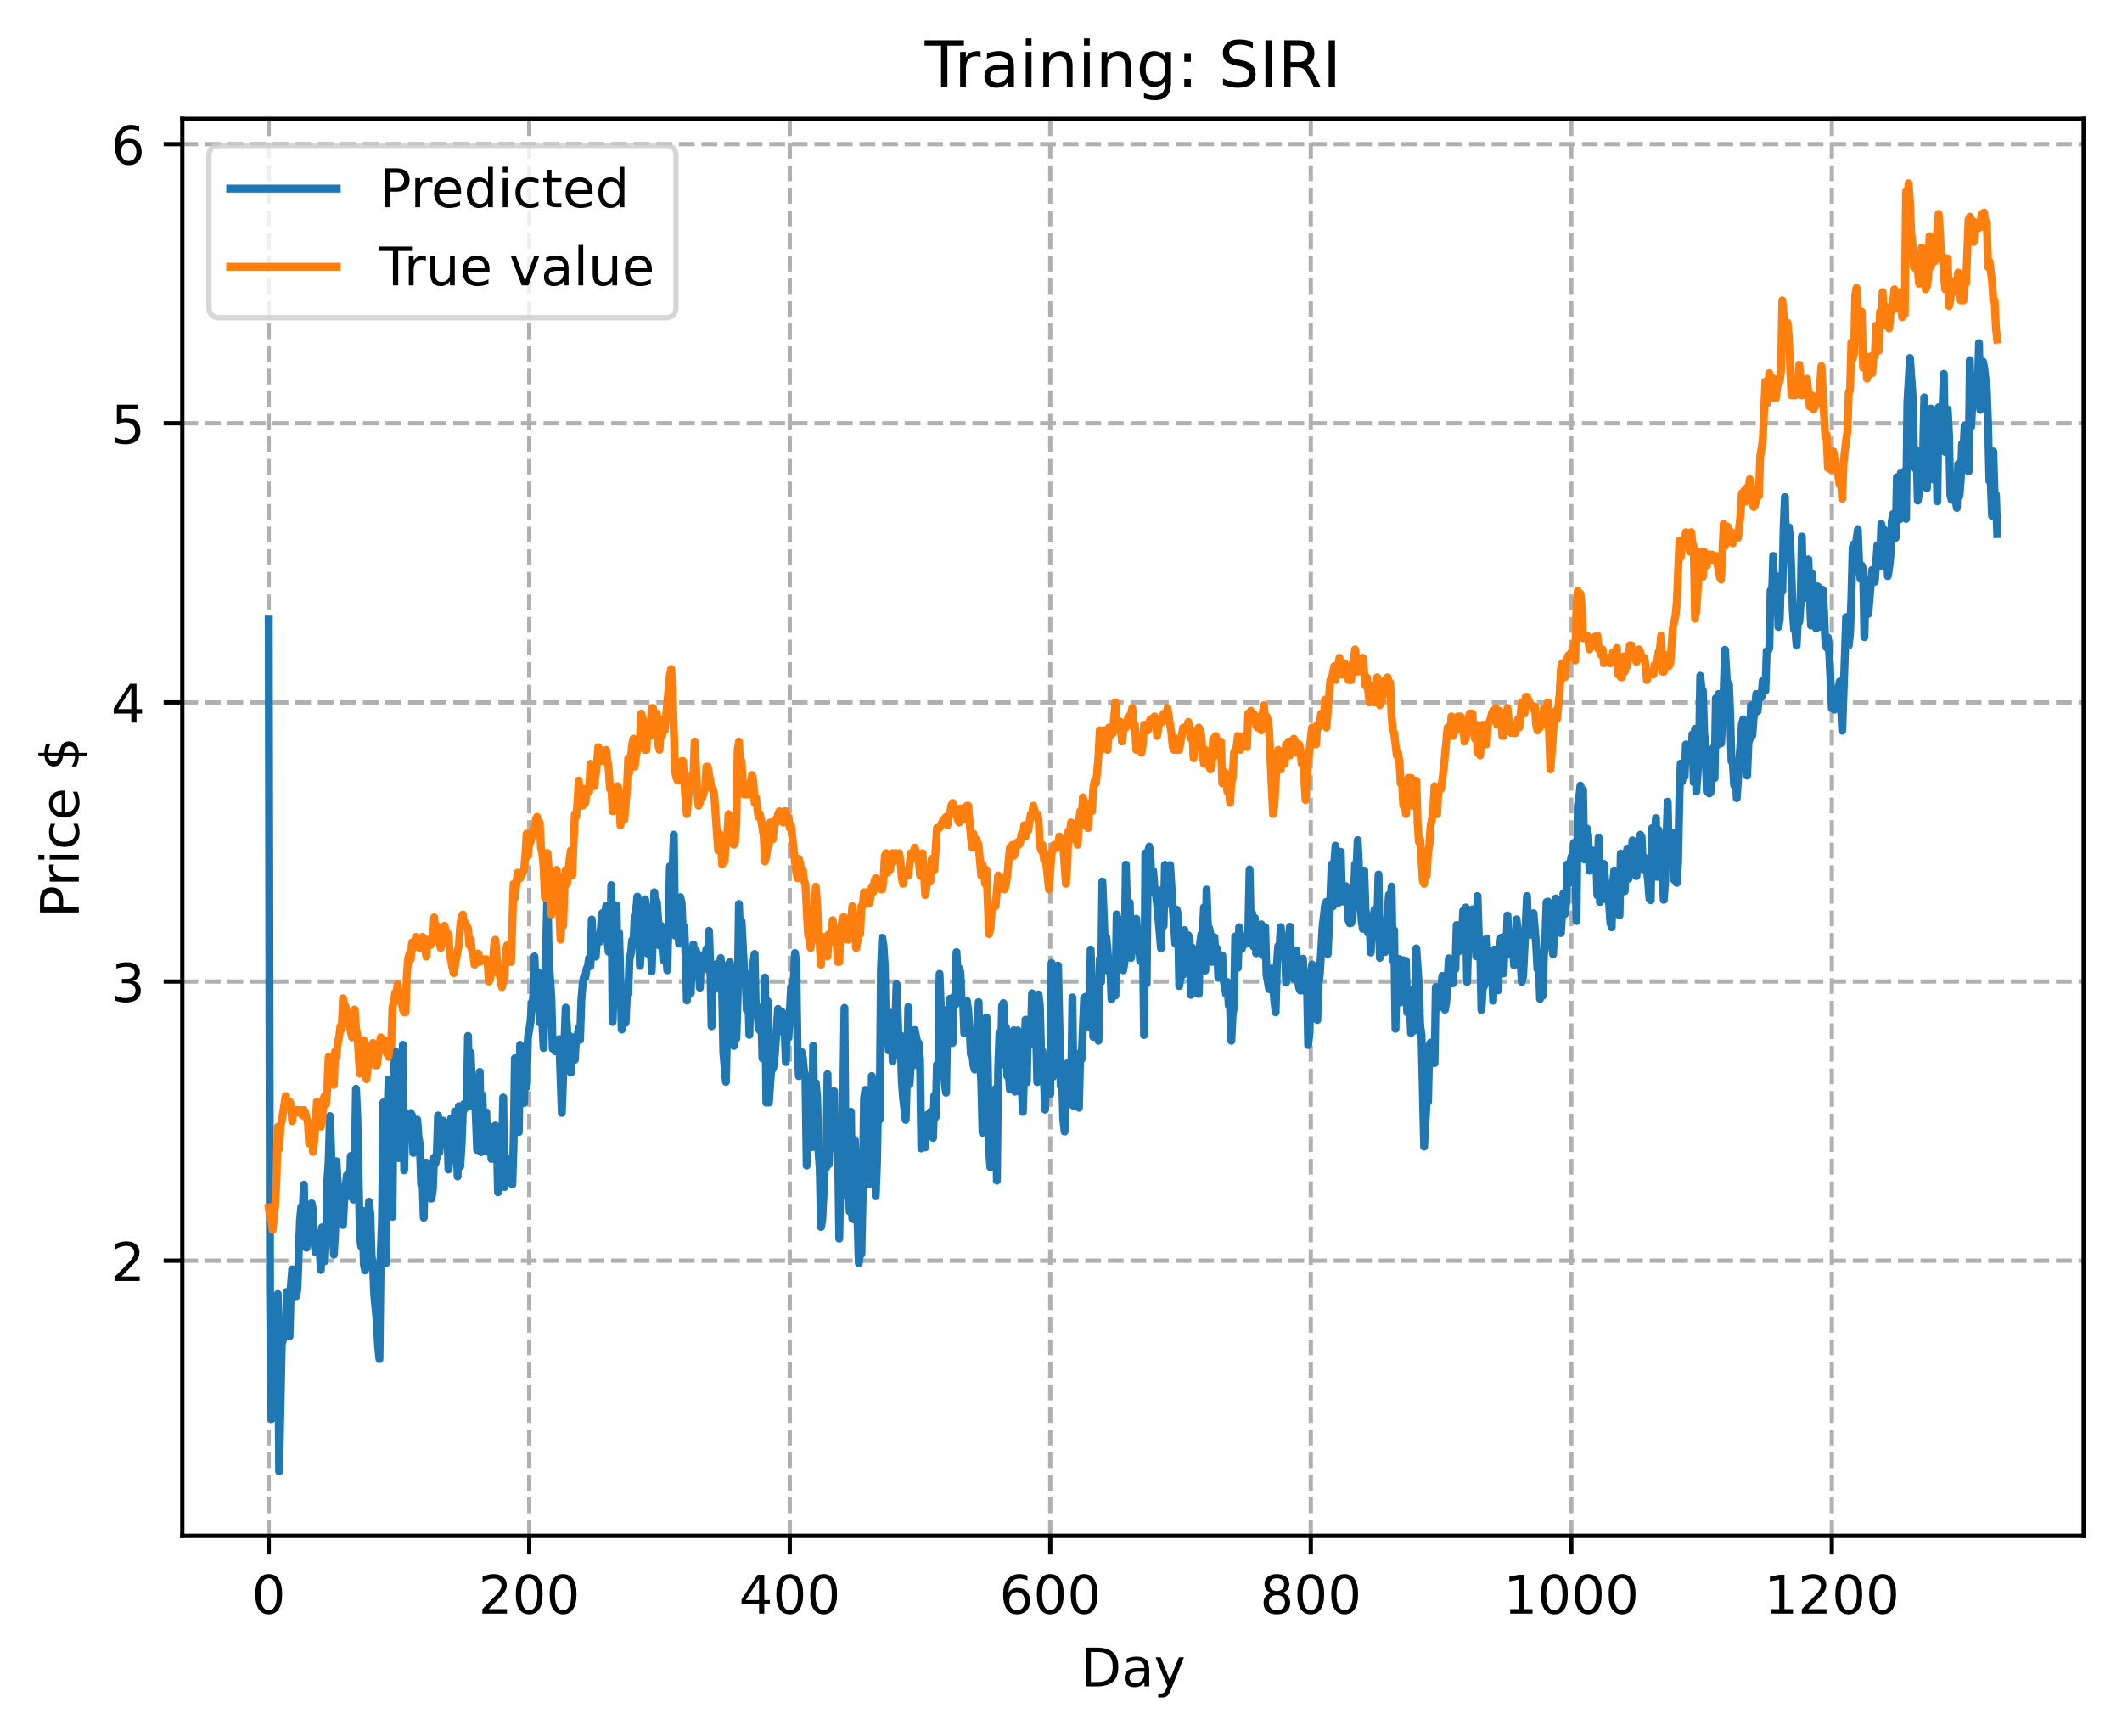 <?xml version="1.0" encoding="utf-8" standalone="no"?>
<!DOCTYPE svg PUBLIC "-//W3C//DTD SVG 1.1//EN"
  "http://www.w3.org/Graphics/SVG/1.1/DTD/svg11.dtd">
<!-- Created with matplotlib (https://matplotlib.org/) -->
<svg height="325.986pt" version="1.1" viewBox="0 0 398.561 325.986" width="398.561pt" xmlns="http://www.w3.org/2000/svg" xmlns:xlink="http://www.w3.org/1999/xlink">
 <defs>
  <style type="text/css">
*{stroke-linecap:butt;stroke-linejoin:round;}
  </style>
 </defs>
 <g id="figure_1">
  <g id="patch_1">
   <path d="M 0 325.986 
L 398.561 325.986 
L 398.561 0 
L 0 0 
z
" style="fill:#ffffff;"/>
  </g>
  <g id="axes_1">
   <g id="patch_2">
    <path d="M 34.241 288.43 
L 391.361 288.43 
L 391.361 22.318 
L 34.241 22.318 
z
" style="fill:#ffffff;"/>
   </g>
   <g id="matplotlib.axis_1">
    <g id="xtick_1">
     <g id="line2d_1">
      <path clip-path="url(#p0ec17d0297)" d="M 50.473 288.43 
L 50.473 22.318 
" style="fill:none;stroke:#b0b0b0;stroke-dasharray:2.96,1.28;stroke-dashoffset:0;stroke-width:0.8;"/>
     </g>
     <g id="line2d_2">
      <defs>
       <path d="M 0 0 
L 0 3.5 
" id="mb2f0a426af" style="stroke:#000000;stroke-width:0.8;"/>
      </defs>
      <g>
       <use style="stroke:#000000;stroke-width:0.8;" x="50.473" xlink:href="#mb2f0a426af" y="288.43"/>
      </g>
     </g>
     <g id="text_1">
      <!-- 0 -->
      <defs>
       <path d="M 31.781 66.406 
Q 24.172 66.406 20.328 58.906 
Q 16.5 51.422 16.5 36.375 
Q 16.5 21.391 20.328 13.891 
Q 24.172 6.391 31.781 6.391 
Q 39.453 6.391 43.281 13.891 
Q 47.125 21.391 47.125 36.375 
Q 47.125 51.422 43.281 58.906 
Q 39.453 66.406 31.781 66.406 
z
M 31.781 74.219 
Q 44.047 74.219 50.516 64.516 
Q 56.984 54.828 56.984 36.375 
Q 56.984 17.969 50.516 8.266 
Q 44.047 -1.422 31.781 -1.422 
Q 19.531 -1.422 13.062 8.266 
Q 6.594 17.969 6.594 36.375 
Q 6.594 54.828 13.062 64.516 
Q 19.531 74.219 31.781 74.219 
z
" id="DejaVuSans-48"/>
      </defs>
      <g transform="translate(47.292 303.029)scale(0.1 -0.1)">
       <use xlink:href="#DejaVuSans-48"/>
      </g>
     </g>
    </g>
    <g id="xtick_2">
     <g id="line2d_3">
      <path clip-path="url(#p0ec17d0297)" d="M 99.404 288.43 
L 99.404 22.318 
" style="fill:none;stroke:#b0b0b0;stroke-dasharray:2.96,1.28;stroke-dashoffset:0;stroke-width:0.8;"/>
     </g>
     <g id="line2d_4">
      <g>
       <use style="stroke:#000000;stroke-width:0.8;" x="99.404" xlink:href="#mb2f0a426af" y="288.43"/>
      </g>
     </g>
     <g id="text_2">
      <!-- 200 -->
      <defs>
       <path d="M 19.188 8.297 
L 53.609 8.297 
L 53.609 0 
L 7.328 0 
L 7.328 8.297 
Q 12.938 14.109 22.625 23.891 
Q 32.328 33.688 34.812 36.531 
Q 39.547 41.844 41.422 45.531 
Q 43.312 49.219 43.312 52.781 
Q 43.312 58.594 39.234 62.25 
Q 35.156 65.922 28.609 65.922 
Q 23.969 65.922 18.812 64.312 
Q 13.672 62.703 7.812 59.422 
L 7.812 69.391 
Q 13.766 71.781 18.938 73 
Q 24.125 74.219 28.422 74.219 
Q 39.75 74.219 46.484 68.547 
Q 53.219 62.891 53.219 53.422 
Q 53.219 48.922 51.531 44.891 
Q 49.859 40.875 45.406 35.406 
Q 44.188 33.984 37.641 27.219 
Q 31.109 20.453 19.188 8.297 
z
" id="DejaVuSans-50"/>
      </defs>
      <g transform="translate(89.86 303.029)scale(0.1 -0.1)">
       <use xlink:href="#DejaVuSans-50"/>
       <use x="63.623" xlink:href="#DejaVuSans-48"/>
       <use x="127.246" xlink:href="#DejaVuSans-48"/>
      </g>
     </g>
    </g>
    <g id="xtick_3">
     <g id="line2d_5">
      <path clip-path="url(#p0ec17d0297)" d="M 148.335 288.43 
L 148.335 22.318 
" style="fill:none;stroke:#b0b0b0;stroke-dasharray:2.96,1.28;stroke-dashoffset:0;stroke-width:0.8;"/>
     </g>
     <g id="line2d_6">
      <g>
       <use style="stroke:#000000;stroke-width:0.8;" x="148.335" xlink:href="#mb2f0a426af" y="288.43"/>
      </g>
     </g>
     <g id="text_3">
      <!-- 400 -->
      <defs>
       <path d="M 37.797 64.312 
L 12.891 25.391 
L 37.797 25.391 
z
M 35.203 72.906 
L 47.609 72.906 
L 47.609 25.391 
L 58.016 25.391 
L 58.016 17.188 
L 47.609 17.188 
L 47.609 0 
L 37.797 0 
L 37.797 17.188 
L 4.891 17.188 
L 4.891 26.703 
z
" id="DejaVuSans-52"/>
      </defs>
      <g transform="translate(138.791 303.029)scale(0.1 -0.1)">
       <use xlink:href="#DejaVuSans-52"/>
       <use x="63.623" xlink:href="#DejaVuSans-48"/>
       <use x="127.246" xlink:href="#DejaVuSans-48"/>
      </g>
     </g>
    </g>
    <g id="xtick_4">
     <g id="line2d_7">
      <path clip-path="url(#p0ec17d0297)" d="M 197.265 288.43 
L 197.265 22.318 
" style="fill:none;stroke:#b0b0b0;stroke-dasharray:2.96,1.28;stroke-dashoffset:0;stroke-width:0.8;"/>
     </g>
     <g id="line2d_8">
      <g>
       <use style="stroke:#000000;stroke-width:0.8;" x="197.265" xlink:href="#mb2f0a426af" y="288.43"/>
      </g>
     </g>
     <g id="text_4">
      <!-- 600 -->
      <defs>
       <path d="M 33.016 40.375 
Q 26.375 40.375 22.484 35.828 
Q 18.609 31.297 18.609 23.391 
Q 18.609 15.531 22.484 10.953 
Q 26.375 6.391 33.016 6.391 
Q 39.656 6.391 43.531 10.953 
Q 47.406 15.531 47.406 23.391 
Q 47.406 31.297 43.531 35.828 
Q 39.656 40.375 33.016 40.375 
z
M 52.594 71.297 
L 52.594 62.312 
Q 48.875 64.062 45.094 64.984 
Q 41.312 65.922 37.594 65.922 
Q 27.828 65.922 22.672 59.328 
Q 17.531 52.734 16.797 39.406 
Q 19.672 43.656 24.016 45.922 
Q 28.375 48.188 33.594 48.188 
Q 44.578 48.188 50.953 41.516 
Q 57.328 34.859 57.328 23.391 
Q 57.328 12.156 50.688 5.359 
Q 44.047 -1.422 33.016 -1.422 
Q 20.359 -1.422 13.672 8.266 
Q 6.984 17.969 6.984 36.375 
Q 6.984 53.656 15.188 63.938 
Q 23.391 74.219 37.203 74.219 
Q 40.922 74.219 44.703 73.484 
Q 48.484 72.75 52.594 71.297 
z
" id="DejaVuSans-54"/>
      </defs>
      <g transform="translate(187.721 303.029)scale(0.1 -0.1)">
       <use xlink:href="#DejaVuSans-54"/>
       <use x="63.623" xlink:href="#DejaVuSans-48"/>
       <use x="127.246" xlink:href="#DejaVuSans-48"/>
      </g>
     </g>
    </g>
    <g id="xtick_5">
     <g id="line2d_9">
      <path clip-path="url(#p0ec17d0297)" d="M 246.196 288.43 
L 246.196 22.318 
" style="fill:none;stroke:#b0b0b0;stroke-dasharray:2.96,1.28;stroke-dashoffset:0;stroke-width:0.8;"/>
     </g>
     <g id="line2d_10">
      <g>
       <use style="stroke:#000000;stroke-width:0.8;" x="246.196" xlink:href="#mb2f0a426af" y="288.43"/>
      </g>
     </g>
     <g id="text_5">
      <!-- 800 -->
      <defs>
       <path d="M 31.781 34.625 
Q 24.75 34.625 20.719 30.859 
Q 16.703 27.094 16.703 20.516 
Q 16.703 13.922 20.719 10.156 
Q 24.75 6.391 31.781 6.391 
Q 38.812 6.391 42.859 10.172 
Q 46.922 13.969 46.922 20.516 
Q 46.922 27.094 42.891 30.859 
Q 38.875 34.625 31.781 34.625 
z
M 21.922 38.812 
Q 15.578 40.375 12.031 44.719 
Q 8.5 49.078 8.5 55.328 
Q 8.5 64.062 14.719 69.141 
Q 20.953 74.219 31.781 74.219 
Q 42.672 74.219 48.875 69.141 
Q 55.078 64.062 55.078 55.328 
Q 55.078 49.078 51.531 44.719 
Q 48 40.375 41.703 38.812 
Q 48.828 37.156 52.797 32.312 
Q 56.781 27.484 56.781 20.516 
Q 56.781 9.906 50.312 4.234 
Q 43.844 -1.422 31.781 -1.422 
Q 19.734 -1.422 13.25 4.234 
Q 6.781 9.906 6.781 20.516 
Q 6.781 27.484 10.781 32.312 
Q 14.797 37.156 21.922 38.812 
z
M 18.312 54.391 
Q 18.312 48.734 21.844 45.562 
Q 25.391 42.391 31.781 42.391 
Q 38.141 42.391 41.719 45.562 
Q 45.312 48.734 45.312 54.391 
Q 45.312 60.062 41.719 63.234 
Q 38.141 66.406 31.781 66.406 
Q 25.391 66.406 21.844 63.234 
Q 18.312 60.062 18.312 54.391 
z
" id="DejaVuSans-56"/>
      </defs>
      <g transform="translate(236.652 303.029)scale(0.1 -0.1)">
       <use xlink:href="#DejaVuSans-56"/>
       <use x="63.623" xlink:href="#DejaVuSans-48"/>
       <use x="127.246" xlink:href="#DejaVuSans-48"/>
      </g>
     </g>
    </g>
    <g id="xtick_6">
     <g id="line2d_11">
      <path clip-path="url(#p0ec17d0297)" d="M 295.126 288.43 
L 295.126 22.318 
" style="fill:none;stroke:#b0b0b0;stroke-dasharray:2.96,1.28;stroke-dashoffset:0;stroke-width:0.8;"/>
     </g>
     <g id="line2d_12">
      <g>
       <use style="stroke:#000000;stroke-width:0.8;" x="295.126" xlink:href="#mb2f0a426af" y="288.43"/>
      </g>
     </g>
     <g id="text_6">
      <!-- 1000 -->
      <defs>
       <path d="M 12.406 8.297 
L 28.516 8.297 
L 28.516 63.922 
L 10.984 60.406 
L 10.984 69.391 
L 28.422 72.906 
L 38.281 72.906 
L 38.281 8.297 
L 54.391 8.297 
L 54.391 0 
L 12.406 0 
z
" id="DejaVuSans-49"/>
      </defs>
      <g transform="translate(282.401 303.029)scale(0.1 -0.1)">
       <use xlink:href="#DejaVuSans-49"/>
       <use x="63.623" xlink:href="#DejaVuSans-48"/>
       <use x="127.246" xlink:href="#DejaVuSans-48"/>
       <use x="190.869" xlink:href="#DejaVuSans-48"/>
      </g>
     </g>
    </g>
    <g id="xtick_7">
     <g id="line2d_13">
      <path clip-path="url(#p0ec17d0297)" d="M 344.057 288.43 
L 344.057 22.318 
" style="fill:none;stroke:#b0b0b0;stroke-dasharray:2.96,1.28;stroke-dashoffset:0;stroke-width:0.8;"/>
     </g>
     <g id="line2d_14">
      <g>
       <use style="stroke:#000000;stroke-width:0.8;" x="344.057" xlink:href="#mb2f0a426af" y="288.43"/>
      </g>
     </g>
     <g id="text_7">
      <!-- 1200 -->
      <g transform="translate(331.332 303.029)scale(0.1 -0.1)">
       <use xlink:href="#DejaVuSans-49"/>
       <use x="63.623" xlink:href="#DejaVuSans-50"/>
       <use x="127.246" xlink:href="#DejaVuSans-48"/>
       <use x="190.869" xlink:href="#DejaVuSans-48"/>
      </g>
     </g>
    </g>
    <g id="text_8">
     <!-- Day -->
     <defs>
      <path d="M 19.672 64.797 
L 19.672 8.109 
L 31.594 8.109 
Q 46.688 8.109 53.688 14.938 
Q 60.688 21.781 60.688 36.531 
Q 60.688 51.172 53.688 57.984 
Q 46.688 64.797 31.594 64.797 
z
M 9.812 72.906 
L 30.078 72.906 
Q 51.266 72.906 61.172 64.094 
Q 71.094 55.281 71.094 36.531 
Q 71.094 17.672 61.125 8.828 
Q 51.172 0 30.078 0 
L 9.812 0 
z
" id="DejaVuSans-68"/>
      <path d="M 34.281 27.484 
Q 23.391 27.484 19.188 25 
Q 14.984 22.516 14.984 16.5 
Q 14.984 11.719 18.141 8.906 
Q 21.297 6.109 26.703 6.109 
Q 34.188 6.109 38.703 11.406 
Q 43.219 16.703 43.219 25.484 
L 43.219 27.484 
z
M 52.203 31.203 
L 52.203 0 
L 43.219 0 
L 43.219 8.297 
Q 40.141 3.328 35.547 0.953 
Q 30.953 -1.422 24.312 -1.422 
Q 15.922 -1.422 10.953 3.297 
Q 6 8.016 6 15.922 
Q 6 25.141 12.172 29.828 
Q 18.359 34.516 30.609 34.516 
L 43.219 34.516 
L 43.219 35.406 
Q 43.219 41.609 39.141 45 
Q 35.062 48.391 27.688 48.391 
Q 23 48.391 18.547 47.266 
Q 14.109 46.141 10.016 43.891 
L 10.016 52.203 
Q 14.938 54.109 19.578 55.047 
Q 24.219 56 28.609 56 
Q 40.484 56 46.344 49.844 
Q 52.203 43.703 52.203 31.203 
z
" id="DejaVuSans-97"/>
      <path d="M 32.172 -5.078 
Q 28.375 -14.844 24.75 -17.812 
Q 21.141 -20.797 15.094 -20.797 
L 7.906 -20.797 
L 7.906 -13.281 
L 13.188 -13.281 
Q 16.891 -13.281 18.938 -11.516 
Q 21 -9.766 23.484 -3.219 
L 25.094 0.875 
L 2.984 54.688 
L 12.5 54.688 
L 29.594 11.922 
L 46.688 54.688 
L 56.203 54.688 
z
" id="DejaVuSans-121"/>
     </defs>
     <g transform="translate(202.927 316.707)scale(0.1 -0.1)">
      <use xlink:href="#DejaVuSans-68"/>
      <use x="77.002" xlink:href="#DejaVuSans-97"/>
      <use x="138.281" xlink:href="#DejaVuSans-121"/>
     </g>
    </g>
   </g>
   <g id="matplotlib.axis_2">
    <g id="ytick_1">
     <g id="line2d_15">
      <path clip-path="url(#p0ec17d0297)" d="M 34.241 236.757 
L 391.361 236.757 
" style="fill:none;stroke:#b0b0b0;stroke-dasharray:2.96,1.28;stroke-dashoffset:0;stroke-width:0.8;"/>
     </g>
     <g id="line2d_16">
      <defs>
       <path d="M 0 0 
L -3.5 0 
" id="m0bf71b2219" style="stroke:#000000;stroke-width:0.8;"/>
      </defs>
      <g>
       <use style="stroke:#000000;stroke-width:0.8;" x="34.241" xlink:href="#m0bf71b2219" y="236.757"/>
      </g>
     </g>
     <g id="text_9">
      <!-- 2 -->
      <g transform="translate(20.878 240.556)scale(0.1 -0.1)">
       <use xlink:href="#DejaVuSans-50"/>
      </g>
     </g>
    </g>
    <g id="ytick_2">
     <g id="line2d_17">
      <path clip-path="url(#p0ec17d0297)" d="M 34.241 184.336 
L 391.361 184.336 
" style="fill:none;stroke:#b0b0b0;stroke-dasharray:2.96,1.28;stroke-dashoffset:0;stroke-width:0.8;"/>
     </g>
     <g id="line2d_18">
      <g>
       <use style="stroke:#000000;stroke-width:0.8;" x="34.241" xlink:href="#m0bf71b2219" y="184.336"/>
      </g>
     </g>
     <g id="text_10">
      <!-- 3 -->
      <defs>
       <path d="M 40.578 39.312 
Q 47.656 37.797 51.625 33 
Q 55.609 28.219 55.609 21.188 
Q 55.609 10.406 48.188 4.484 
Q 40.766 -1.422 27.094 -1.422 
Q 22.516 -1.422 17.656 -0.516 
Q 12.797 0.391 7.625 2.203 
L 7.625 11.719 
Q 11.719 9.328 16.594 8.109 
Q 21.484 6.891 26.812 6.891 
Q 36.078 6.891 40.938 10.547 
Q 45.797 14.203 45.797 21.188 
Q 45.797 27.641 41.281 31.266 
Q 36.766 34.906 28.719 34.906 
L 20.219 34.906 
L 20.219 43.016 
L 29.109 43.016 
Q 36.375 43.016 40.234 45.922 
Q 44.094 48.828 44.094 54.297 
Q 44.094 59.906 40.109 62.906 
Q 36.141 65.922 28.719 65.922 
Q 24.656 65.922 20.016 65.031 
Q 15.375 64.156 9.812 62.312 
L 9.812 71.094 
Q 15.438 72.656 20.344 73.438 
Q 25.25 74.219 29.594 74.219 
Q 40.828 74.219 47.359 69.109 
Q 53.906 64.016 53.906 55.328 
Q 53.906 49.266 50.438 45.094 
Q 46.969 40.922 40.578 39.312 
z
" id="DejaVuSans-51"/>
      </defs>
      <g transform="translate(20.878 188.136)scale(0.1 -0.1)">
       <use xlink:href="#DejaVuSans-51"/>
      </g>
     </g>
    </g>
    <g id="ytick_3">
     <g id="line2d_19">
      <path clip-path="url(#p0ec17d0297)" d="M 34.241 131.916 
L 391.361 131.916 
" style="fill:none;stroke:#b0b0b0;stroke-dasharray:2.96,1.28;stroke-dashoffset:0;stroke-width:0.8;"/>
     </g>
     <g id="line2d_20">
      <g>
       <use style="stroke:#000000;stroke-width:0.8;" x="34.241" xlink:href="#m0bf71b2219" y="131.916"/>
      </g>
     </g>
     <g id="text_11">
      <!-- 4 -->
      <g transform="translate(20.878 135.715)scale(0.1 -0.1)">
       <use xlink:href="#DejaVuSans-52"/>
      </g>
     </g>
    </g>
    <g id="ytick_4">
     <g id="line2d_21">
      <path clip-path="url(#p0ec17d0297)" d="M 34.241 79.496 
L 391.361 79.496 
" style="fill:none;stroke:#b0b0b0;stroke-dasharray:2.96,1.28;stroke-dashoffset:0;stroke-width:0.8;"/>
     </g>
     <g id="line2d_22">
      <g>
       <use style="stroke:#000000;stroke-width:0.8;" x="34.241" xlink:href="#m0bf71b2219" y="79.496"/>
      </g>
     </g>
     <g id="text_12">
      <!-- 5 -->
      <defs>
       <path d="M 10.797 72.906 
L 49.516 72.906 
L 49.516 64.594 
L 19.828 64.594 
L 19.828 46.734 
Q 21.969 47.469 24.109 47.828 
Q 26.266 48.188 28.422 48.188 
Q 40.625 48.188 47.75 41.5 
Q 54.891 34.812 54.891 23.391 
Q 54.891 11.625 47.562 5.094 
Q 40.234 -1.422 26.906 -1.422 
Q 22.312 -1.422 17.547 -0.641 
Q 12.797 0.141 7.719 1.703 
L 7.719 11.625 
Q 12.109 9.234 16.797 8.062 
Q 21.484 6.891 26.703 6.891 
Q 35.156 6.891 40.078 11.328 
Q 45.016 15.766 45.016 23.391 
Q 45.016 31 40.078 35.438 
Q 35.156 39.891 26.703 39.891 
Q 22.75 39.891 18.812 39.016 
Q 14.891 38.141 10.797 36.281 
z
" id="DejaVuSans-53"/>
      </defs>
      <g transform="translate(20.878 83.295)scale(0.1 -0.1)">
       <use xlink:href="#DejaVuSans-53"/>
      </g>
     </g>
    </g>
    <g id="ytick_5">
     <g id="line2d_23">
      <path clip-path="url(#p0ec17d0297)" d="M 34.241 27.075 
L 391.361 27.075 
" style="fill:none;stroke:#b0b0b0;stroke-dasharray:2.96,1.28;stroke-dashoffset:0;stroke-width:0.8;"/>
     </g>
     <g id="line2d_24">
      <g>
       <use style="stroke:#000000;stroke-width:0.8;" x="34.241" xlink:href="#m0bf71b2219" y="27.075"/>
      </g>
     </g>
     <g id="text_13">
      <!-- 6 -->
      <g transform="translate(20.878 30.874)scale(0.1 -0.1)">
       <use xlink:href="#DejaVuSans-54"/>
      </g>
     </g>
    </g>
    <g id="text_14">
     <!-- Price $ -->
     <defs>
      <path d="M 19.672 64.797 
L 19.672 37.406 
L 32.078 37.406 
Q 38.969 37.406 42.719 40.969 
Q 46.484 44.531 46.484 51.125 
Q 46.484 57.672 42.719 61.234 
Q 38.969 64.797 32.078 64.797 
z
M 9.812 72.906 
L 32.078 72.906 
Q 44.344 72.906 50.609 67.359 
Q 56.891 61.812 56.891 51.125 
Q 56.891 40.328 50.609 34.812 
Q 44.344 29.297 32.078 29.297 
L 19.672 29.297 
L 19.672 0 
L 9.812 0 
z
" id="DejaVuSans-80"/>
      <path d="M 41.109 46.297 
Q 39.594 47.172 37.812 47.578 
Q 36.031 48 33.891 48 
Q 26.266 48 22.188 43.047 
Q 18.109 38.094 18.109 28.812 
L 18.109 0 
L 9.078 0 
L 9.078 54.688 
L 18.109 54.688 
L 18.109 46.188 
Q 20.953 51.172 25.484 53.578 
Q 30.031 56 36.531 56 
Q 37.453 56 38.578 55.875 
Q 39.703 55.766 41.062 55.516 
z
" id="DejaVuSans-114"/>
      <path d="M 9.422 54.688 
L 18.406 54.688 
L 18.406 0 
L 9.422 0 
z
M 9.422 75.984 
L 18.406 75.984 
L 18.406 64.594 
L 9.422 64.594 
z
" id="DejaVuSans-105"/>
      <path d="M 48.781 52.594 
L 48.781 44.188 
Q 44.969 46.297 41.141 47.344 
Q 37.312 48.391 33.406 48.391 
Q 24.656 48.391 19.812 42.844 
Q 14.984 37.312 14.984 27.297 
Q 14.984 17.281 19.812 11.734 
Q 24.656 6.203 33.406 6.203 
Q 37.312 6.203 41.141 7.25 
Q 44.969 8.297 48.781 10.406 
L 48.781 2.094 
Q 45.016 0.344 40.984 -0.531 
Q 36.969 -1.422 32.422 -1.422 
Q 20.062 -1.422 12.781 6.344 
Q 5.516 14.109 5.516 27.297 
Q 5.516 40.672 12.859 48.328 
Q 20.219 56 33.016 56 
Q 37.156 56 41.109 55.141 
Q 45.062 54.297 48.781 52.594 
z
" id="DejaVuSans-99"/>
      <path d="M 56.203 29.594 
L 56.203 25.203 
L 14.891 25.203 
Q 15.484 15.922 20.484 11.062 
Q 25.484 6.203 34.422 6.203 
Q 39.594 6.203 44.453 7.469 
Q 49.312 8.734 54.109 11.281 
L 54.109 2.781 
Q 49.266 0.734 44.188 -0.344 
Q 39.109 -1.422 33.891 -1.422 
Q 20.797 -1.422 13.156 6.188 
Q 5.516 13.812 5.516 26.812 
Q 5.516 40.234 12.766 48.109 
Q 20.016 56 32.328 56 
Q 43.359 56 49.781 48.891 
Q 56.203 41.797 56.203 29.594 
z
M 47.219 32.234 
Q 47.125 39.594 43.094 43.984 
Q 39.062 48.391 32.422 48.391 
Q 24.906 48.391 20.391 44.141 
Q 15.875 39.891 15.188 32.172 
z
" id="DejaVuSans-101"/>
      <path id="DejaVuSans-32"/>
      <path d="M 33.797 -14.703 
L 28.906 -14.703 
L 28.859 0 
Q 23.734 0.094 18.609 1.188 
Q 13.484 2.297 8.297 4.5 
L 8.297 13.281 
Q 13.281 10.156 18.375 8.562 
Q 23.484 6.984 28.906 6.938 
L 28.906 29.203 
Q 18.109 30.953 13.203 35.156 
Q 8.297 39.359 8.297 46.688 
Q 8.297 54.641 13.625 59.219 
Q 18.953 63.812 28.906 64.5 
L 28.906 75.984 
L 33.797 75.984 
L 33.797 64.656 
Q 38.328 64.453 42.578 63.688 
Q 46.828 62.938 50.875 61.625 
L 50.875 53.078 
Q 46.828 55.125 42.547 56.25 
Q 38.281 57.375 33.797 57.562 
L 33.797 36.719 
Q 44.875 35.016 50.094 30.609 
Q 55.328 26.219 55.328 18.609 
Q 55.328 10.359 49.781 5.594 
Q 44.234 0.828 33.797 0.094 
z
M 28.906 37.594 
L 28.906 57.625 
Q 23.25 56.984 20.266 54.391 
Q 17.281 51.812 17.281 47.516 
Q 17.281 43.312 20.031 40.969 
Q 22.797 38.625 28.906 37.594 
z
M 33.797 28.219 
L 33.797 7.078 
Q 39.984 7.906 43.141 10.594 
Q 46.297 13.281 46.297 17.672 
Q 46.297 21.969 43.281 24.5 
Q 40.281 27.047 33.797 28.219 
z
" id="DejaVuSans-36"/>
     </defs>
     <g transform="translate(14.798 172.342)rotate(-90)scale(0.1 -0.1)">
      <use xlink:href="#DejaVuSans-80"/>
      <use x="58.553" xlink:href="#DejaVuSans-114"/>
      <use x="99.666" xlink:href="#DejaVuSans-105"/>
      <use x="127.449" xlink:href="#DejaVuSans-99"/>
      <use x="182.43" xlink:href="#DejaVuSans-101"/>
      <use x="243.953" xlink:href="#DejaVuSans-32"/>
      <use x="275.74" xlink:href="#DejaVuSans-36"/>
     </g>
    </g>
   </g>
   <g id="line2d_25">
    <path clip-path="url(#p0ec17d0297)" d="M 50.473 116.361 
L 50.718 241.766 
L 50.963 266.526 
L 51.207 254.929 
L 51.452 254.493 
L 51.697 250.54 
L 51.941 244.081 
L 52.186 243.016 
L 52.431 276.334 
L 52.92 252.436 
L 53.165 251.589 
L 53.409 249.362 
L 53.654 248.989 
L 53.898 242.61 
L 54.143 248.526 
L 54.388 250.944 
L 54.632 241.547 
L 54.877 238.385 
L 55.122 242.911 
L 55.366 241.817 
L 55.611 243.429 
L 55.856 242.191 
L 56.345 229.201 
L 56.59 226.661 
L 56.834 227.989 
L 57.079 222.479 
L 57.324 231.85 
L 57.568 234.336 
L 57.813 230.586 
L 58.058 229.175 
L 58.302 228.537 
L 58.547 225.995 
L 58.792 227.35 
L 59.036 233.443 
L 59.281 235.214 
L 59.526 235.04 
L 59.77 231.714 
L 60.015 234.425 
L 60.259 238.483 
L 60.504 230.485 
L 60.749 230.485 
L 60.993 236.875 
L 61.238 232.489 
L 61.483 221.66 
L 61.727 218.158 
L 61.972 209.603 
L 62.217 216.755 
L 62.706 235.621 
L 62.951 231.266 
L 63.195 218.098 
L 63.685 226.081 
L 63.929 227.007 
L 64.174 225.984 
L 64.419 230.055 
L 64.663 225.179 
L 65.153 220.697 
L 65.642 224.661 
L 65.886 217.087 
L 66.131 218.206 
L 66.376 225.298 
L 66.62 219.258 
L 66.865 204.468 
L 67.11 209.807 
L 67.599 232.215 
L 67.844 234.101 
L 68.088 227.376 
L 68.333 237.432 
L 68.578 238.567 
L 68.822 233.361 
L 69.067 230.565 
L 69.312 225.672 
L 69.556 228.02 
L 69.801 236.045 
L 70.046 237.244 
L 70.29 243.196 
L 70.78 248.331 
L 71.024 252.946 
L 71.269 255.239 
L 71.514 235.403 
L 71.758 228.725 
L 72.003 207.043 
L 72.247 227.292 
L 72.492 237.245 
L 72.737 211.145 
L 72.981 202.702 
L 73.226 221.852 
L 73.471 217.069 
L 73.715 228.519 
L 73.96 202.053 
L 74.205 197.398 
L 74.449 199.48 
L 74.694 217.287 
L 74.939 217.498 
L 75.183 204.615 
L 75.428 213.017 
L 75.673 196.208 
L 75.917 219.785 
L 76.162 209.702 
L 76.407 209.943 
L 76.651 209.783 
L 77.141 209.021 
L 77.385 209.467 
L 77.63 216.537 
L 77.874 213.127 
L 78.119 215.679 
L 78.364 210.27 
L 78.608 213.517 
L 78.853 214.976 
L 79.098 222.411 
L 79.342 221.062 
L 79.587 228.694 
L 79.832 219.518 
L 80.076 218.338 
L 80.321 223.287 
L 80.566 220.11 
L 80.81 225.076 
L 81.055 225.1 
L 81.3 223.408 
L 81.544 217.377 
L 81.789 218.467 
L 82.034 217.195 
L 82.278 209.491 
L 82.523 216.404 
L 82.768 213.544 
L 83.012 213.981 
L 83.257 210.469 
L 83.502 211.588 
L 83.746 211.93 
L 83.991 211.598 
L 84.235 219.638 
L 84.48 217.163 
L 84.725 210.031 
L 84.969 214.244 
L 85.214 213.689 
L 85.459 208.73 
L 85.703 212.98 
L 85.948 220.937 
L 86.193 207.729 
L 86.437 219.063 
L 86.682 215.185 
L 86.927 209.075 
L 87.171 207.318 
L 87.416 208.093 
L 87.661 207.456 
L 87.905 194.55 
L 88.15 207.748 
L 88.395 197.694 
L 88.639 203.829 
L 88.884 205.017 
L 89.129 203.633 
L 89.618 215.959 
L 89.862 204.094 
L 90.107 201.302 
L 90.352 216.375 
L 90.596 205.669 
L 90.841 211.675 
L 91.086 213.391 
L 91.33 208.894 
L 91.575 216.318 
L 91.82 216.011 
L 92.064 211.666 
L 92.309 217.659 
L 92.554 217.188 
L 92.798 212.827 
L 93.043 211.368 
L 93.288 212.454 
L 93.532 223.914 
L 94.022 213.197 
L 94.266 217.399 
L 94.511 206.107 
L 94.756 222.941 
L 95 217.375 
L 95.245 219.677 
L 95.49 218.059 
L 95.734 219.691 
L 95.979 218.223 
L 96.223 222.462 
L 96.468 214.763 
L 96.713 198.731 
L 96.957 209.715 
L 97.202 200.511 
L 97.447 212.607 
L 97.691 196.212 
L 97.936 205.081 
L 98.181 201.44 
L 98.425 207.172 
L 98.67 199.088 
L 98.915 204.117 
L 99.159 194.872 
L 99.649 191.896 
L 99.893 188.296 
L 100.138 187.547 
L 100.383 179.617 
L 100.627 185.912 
L 100.872 182.492 
L 101.117 182.64 
L 101.361 192.028 
L 101.606 186.874 
L 102.095 196.809 
L 102.829 167.279 
L 103.074 180.176 
L 103.563 187.387 
L 103.808 196.956 
L 104.052 196.943 
L 104.297 197.441 
L 104.542 197.428 
L 104.786 195.923 
L 105.031 195.142 
L 105.52 209.013 
L 106.254 189.236 
L 106.499 192.89 
L 106.744 199.04 
L 106.988 194.538 
L 107.233 201.446 
L 107.478 198.062 
L 107.722 198.857 
L 107.967 199.019 
L 108.211 194.581 
L 108.456 194.768 
L 108.701 193.01 
L 108.945 195.29 
L 109.19 187.83 
L 109.435 184.877 
L 109.679 183.438 
L 109.924 183.594 
L 110.169 182.01 
L 110.413 181.396 
L 110.658 179.885 
L 110.903 181.433 
L 111.147 172.679 
L 111.392 178.204 
L 111.637 177.095 
L 111.881 179.666 
L 112.126 176.549 
L 112.615 176.868 
L 113.105 171.503 
L 113.349 173.206 
L 113.594 172.445 
L 113.838 170.141 
L 114.083 176.638 
L 114.328 178.762 
L 114.572 178.87 
L 114.817 166.24 
L 115.062 191.932 
L 115.551 178.363 
L 115.796 170.025 
L 116.04 182.531 
L 116.285 175.169 
L 116.774 193.354 
L 117.019 186.637 
L 117.264 191.575 
L 117.508 192.096 
L 117.753 186.442 
L 117.998 186.498 
L 118.242 179.905 
L 118.487 179.104 
L 118.732 176.601 
L 118.976 177.222 
L 119.221 171.919 
L 119.466 171.099 
L 119.71 168.376 
L 119.955 173.447 
L 120.199 181.403 
L 120.444 177.977 
L 120.689 169.383 
L 120.933 170.237 
L 121.178 168.877 
L 121.423 170.853 
L 121.667 179.094 
L 121.912 171.994 
L 122.157 174.195 
L 122.401 182.454 
L 122.891 167.57 
L 123.135 170.311 
L 123.38 169.428 
L 123.625 172.707 
L 123.869 177.574 
L 124.114 173.837 
L 124.603 180.359 
L 124.848 177.791 
L 125.093 179.287 
L 125.337 182.224 
L 125.826 162.695 
L 126.071 165.476 
L 126.316 163.386 
L 126.56 156.744 
L 126.805 175.712 
L 127.05 171.267 
L 127.294 171.671 
L 127.539 177.231 
L 127.784 168.49 
L 128.028 169.592 
L 128.273 175.548 
L 128.518 174.033 
L 128.762 179.479 
L 129.007 187.898 
L 129.496 180.627 
L 129.741 186.559 
L 129.986 180.112 
L 130.23 177.373 
L 130.475 181.27 
L 130.72 178.515 
L 130.964 179.313 
L 131.209 181.349 
L 131.453 185.506 
L 131.698 179.411 
L 131.943 181.587 
L 132.432 180.315 
L 132.677 178.229 
L 132.921 182.066 
L 133.166 174.8 
L 133.411 181.44 
L 133.655 192.745 
L 133.9 181.844 
L 134.145 185.833 
L 134.389 184.976 
L 134.634 181.03 
L 134.879 182.462 
L 135.123 181.776 
L 135.368 179.916 
L 135.613 185.497 
L 135.857 197.65 
L 136.347 203.164 
L 136.836 181.071 
L 137.081 180.695 
L 137.325 182.794 
L 137.57 192.085 
L 137.814 196.428 
L 138.059 190.385 
L 138.304 195.04 
L 138.548 187.563 
L 138.793 169.768 
L 139.038 176.099 
L 139.282 173.012 
L 139.772 182.336 
L 140.016 183.274 
L 140.261 189.693 
L 140.506 185.724 
L 140.75 194.36 
L 140.995 184.84 
L 141.729 179.152 
L 141.974 190.471 
L 142.218 188.999 
L 142.463 192.994 
L 142.708 193.493 
L 142.952 189.303 
L 143.197 198.749 
L 143.441 194.045 
L 143.686 183.564 
L 143.931 207.077 
L 144.175 187.991 
L 144.42 207.061 
L 144.909 200.048 
L 145.154 200.724 
L 145.399 199.902 
L 146.133 189.475 
L 146.377 191.143 
L 146.622 190.866 
L 146.867 190.022 
L 147.111 193.884 
L 147.356 193.049 
L 147.601 199.444 
L 147.845 192.799 
L 148.09 194.911 
L 148.579 185.435 
L 148.824 185.752 
L 149.069 184.134 
L 149.313 178.987 
L 149.558 180.883 
L 149.802 197.654 
L 150.047 202.097 
L 150.292 201.294 
L 150.536 197.55 
L 150.781 198.548 
L 151.026 201.104 
L 151.27 202.06 
L 151.515 218.892 
L 151.76 206.395 
L 152.249 210.698 
L 152.494 215.449 
L 152.738 196.384 
L 152.983 212.297 
L 153.228 203.413 
L 153.472 205.932 
L 153.717 216.029 
L 153.962 219.426 
L 154.206 230.432 
L 154.451 228.968 
L 154.94 219.045 
L 155.185 219.294 
L 155.429 201.733 
L 155.674 218.661 
L 155.919 211.561 
L 156.163 215.437 
L 156.408 213.486 
L 156.653 204.905 
L 156.897 215.709 
L 157.142 210.718 
L 157.387 215.423 
L 157.631 232.62 
L 157.876 220.474 
L 158.121 224.591 
L 158.61 189.279 
L 158.855 222.324 
L 159.099 216.124 
L 159.589 227.526 
L 159.833 208.781 
L 160.078 228.837 
L 160.323 228.996 
L 160.567 214.054 
L 160.812 220.004 
L 161.301 237.221 
L 161.546 235.306 
L 161.79 235.528 
L 162.035 224.393 
L 162.28 206.366 
L 162.524 204.681 
L 162.769 207.146 
L 163.014 207.669 
L 163.258 222.371 
L 163.503 221.263 
L 163.748 202.082 
L 164.237 209.158 
L 164.482 224.662 
L 164.726 218.12 
L 164.971 204.504 
L 165.216 210.282 
L 165.46 182.191 
L 165.705 176.123 
L 165.95 177.71 
L 166.194 181.672 
L 166.439 195.832 
L 166.684 192.939 
L 166.928 197.296 
L 167.417 190.233 
L 167.662 199.303 
L 167.907 190.517 
L 168.151 192.12 
L 168.396 184.815 
L 168.885 198.203 
L 169.13 194.438 
L 169.375 202.946 
L 169.619 206.27 
L 170.109 210.315 
L 170.353 202.122 
L 170.598 189.125 
L 170.843 203.626 
L 171.332 194.561 
L 171.577 200.106 
L 171.821 193.435 
L 172.311 195.883 
L 172.555 195.878 
L 172.8 199.149 
L 173.045 215.68 
L 173.289 212.83 
L 173.534 213.351 
L 173.778 215.489 
L 174.023 209.444 
L 174.268 209.349 
L 174.512 209.403 
L 174.757 208.792 
L 175.002 208.812 
L 175.246 213.702 
L 175.491 205.742 
L 175.736 209.799 
L 175.98 199.947 
L 176.225 201.837 
L 176.47 182.89 
L 176.714 189.508 
L 176.959 189.45 
L 177.448 203.433 
L 177.693 205.214 
L 177.938 191.708 
L 178.182 193.565 
L 178.427 187.559 
L 178.672 195.539 
L 178.916 195.878 
L 179.161 187.142 
L 179.405 188.735 
L 179.65 178.81 
L 179.895 183.14 
L 180.139 181.853 
L 180.384 182.545 
L 180.629 188.379 
L 180.873 187.812 
L 181.118 194.095 
L 181.607 187.966 
L 181.852 189.797 
L 182.097 192.991 
L 182.341 197.981 
L 182.586 197.245 
L 182.831 199.986 
L 183.075 200.867 
L 183.32 194.059 
L 183.565 196.415 
L 183.809 188.199 
L 184.054 198.816 
L 184.299 203.301 
L 184.543 212.741 
L 184.788 203.486 
L 185.033 201.139 
L 185.277 191.058 
L 185.522 199.078 
L 185.766 216.102 
L 186.011 219.191 
L 186.5 206.574 
L 186.745 212.148 
L 186.99 204.488 
L 187.234 221.728 
L 187.479 200.911 
L 187.724 193.955 
L 187.968 200.007 
L 188.213 188.937 
L 188.458 188.389 
L 188.702 192.82 
L 188.947 192.964 
L 189.192 202.07 
L 189.436 201.537 
L 189.681 204.632 
L 189.926 201.591 
L 190.17 201.209 
L 190.415 193.487 
L 190.66 205.019 
L 191.149 193.514 
L 191.393 195.95 
L 191.638 205.065 
L 191.883 203.965 
L 192.127 208.818 
L 192.617 191.493 
L 192.861 203.248 
L 193.106 191.928 
L 193.351 193.167 
L 193.595 195.928 
L 193.84 186.546 
L 194.085 196.04 
L 194.329 190.305 
L 194.574 192.746 
L 194.819 203.219 
L 195.063 186.752 
L 195.308 188.894 
L 195.553 197.873 
L 195.797 197.428 
L 196.042 201.73 
L 196.287 208.398 
L 196.531 199.025 
L 196.776 203.846 
L 197.021 203.14 
L 197.265 205.453 
L 197.51 180.864 
L 197.754 202.227 
L 197.999 188.426 
L 198.244 191.485 
L 198.488 184.243 
L 198.733 181.332 
L 199.222 203.931 
L 199.467 202.336 
L 199.712 210.294 
L 199.956 212.516 
L 200.446 199.707 
L 200.69 207.43 
L 200.935 201.1 
L 201.18 204.767 
L 201.424 187.317 
L 201.669 207.705 
L 202.158 203.279 
L 202.648 208.034 
L 202.892 197.711 
L 203.137 198.95 
L 203.626 187.413 
L 203.871 187.193 
L 204.115 188.351 
L 204.36 188.499 
L 204.605 192.871 
L 204.849 178.319 
L 205.339 194.722 
L 205.583 187.149 
L 205.828 191.882 
L 206.073 193.105 
L 206.317 195.454 
L 206.562 180.059 
L 206.807 184.431 
L 207.051 165.556 
L 207.541 177.781 
L 207.785 176.011 
L 208.03 178.516 
L 208.275 182.515 
L 208.519 181.468 
L 208.764 187.689 
L 209.253 180.4 
L 209.498 186.963 
L 209.742 171.729 
L 209.987 175.805 
L 210.232 175.225 
L 210.476 172.775 
L 210.721 174.586 
L 210.966 182.223 
L 211.21 180.664 
L 211.455 162.385 
L 211.7 170.545 
L 211.944 172.27 
L 212.189 169.527 
L 212.434 179.9 
L 212.678 177.392 
L 212.923 173.562 
L 213.168 178.506 
L 213.412 172.552 
L 213.657 176.161 
L 213.902 176.916 
L 214.146 180.471 
L 214.391 175.194 
L 214.636 175.066 
L 214.88 194.372 
L 215.125 160.244 
L 215.369 184.694 
L 215.614 160.203 
L 215.859 158.994 
L 216.103 161.368 
L 216.348 167.585 
L 216.593 163.553 
L 216.837 166.614 
L 217.082 167.892 
L 217.327 169.791 
L 218.061 178.095 
L 218.305 167.097 
L 218.55 173.895 
L 218.795 162.413 
L 219.039 169.879 
L 219.529 167.214 
L 219.773 162.458 
L 220.263 170.334 
L 220.752 177.225 
L 220.997 170.834 
L 221.241 171.752 
L 221.486 185.184 
L 221.73 183.593 
L 221.975 181.223 
L 222.22 183.063 
L 222.464 174.677 
L 222.709 182.206 
L 222.954 176.875 
L 223.198 175.655 
L 223.443 176.546 
L 223.688 186.846 
L 223.932 177.952 
L 224.422 186.168 
L 224.666 186.432 
L 224.911 182.177 
L 225.156 186.677 
L 225.4 177.146 
L 225.645 175.419 
L 225.89 175.192 
L 226.134 170.398 
L 226.379 182.268 
L 226.624 167.067 
L 226.868 173.98 
L 227.113 174.268 
L 227.357 175.474 
L 227.602 180.652 
L 227.847 180.539 
L 228.091 176.003 
L 228.336 180.063 
L 228.581 178.129 
L 228.825 183.643 
L 229.07 181.582 
L 229.315 181.148 
L 229.559 179.411 
L 229.804 184.033 
L 230.293 186.701 
L 230.538 184.426 
L 230.783 188.838 
L 231.027 189.106 
L 231.272 195.456 
L 231.517 190.401 
L 231.761 189.256 
L 232.006 175.876 
L 232.251 176.484 
L 232.495 181.761 
L 232.74 174.128 
L 233.229 178.22 
L 233.718 176.543 
L 233.963 177.275 
L 234.208 176.624 
L 234.452 175.021 
L 234.697 163.291 
L 234.942 174.306 
L 235.186 171.472 
L 235.431 177.75 
L 235.676 172.38 
L 235.92 179.038 
L 236.165 174.6 
L 236.41 177.405 
L 236.654 174.601 
L 236.899 173.596 
L 237.144 179.376 
L 237.388 178.894 
L 237.633 174.118 
L 237.878 183.018 
L 238.367 185.759 
L 238.612 185.806 
L 238.856 181.889 
L 239.345 188.033 
L 239.59 190.119 
L 239.835 181.028 
L 240.079 177.677 
L 240.324 177.903 
L 240.569 174.112 
L 240.813 177.698 
L 241.058 176.227 
L 241.303 177.184 
L 241.547 184.547 
L 241.792 176.594 
L 242.037 176.582 
L 242.281 174.048 
L 242.526 183.471 
L 242.771 183.12 
L 243.015 183.859 
L 243.26 180.262 
L 243.505 178.479 
L 243.749 183.58 
L 243.994 185.49 
L 244.239 186.039 
L 244.483 184.53 
L 244.728 180.058 
L 244.972 186.069 
L 245.462 183.647 
L 245.706 196.264 
L 245.951 193.972 
L 246.196 183.448 
L 246.44 181.137 
L 246.685 189.492 
L 246.93 181.647 
L 247.174 189.171 
L 247.419 191.565 
L 247.664 184.731 
L 247.908 182.744 
L 248.398 174.169 
L 248.887 169.92 
L 249.132 169.366 
L 249.376 179.169 
L 249.866 168.857 
L 250.11 162.34 
L 250.355 170.222 
L 250.6 162.285 
L 250.844 158.823 
L 251.089 161.216 
L 251.333 169.577 
L 251.578 165.875 
L 251.823 159.974 
L 252.067 169.313 
L 252.312 169.118 
L 252.557 167.162 
L 252.801 166.428 
L 253.291 172.872 
L 253.535 173.415 
L 253.78 173.35 
L 254.025 172.632 
L 254.269 168.45 
L 254.514 162.317 
L 254.759 163.663 
L 255.003 157.773 
L 255.737 173.024 
L 255.982 174.454 
L 256.227 163.493 
L 256.471 170.838 
L 256.716 172.172 
L 256.96 175.219 
L 257.205 172.195 
L 257.45 178.881 
L 257.694 174.929 
L 258.184 170.784 
L 258.428 173.314 
L 258.673 173.085 
L 258.918 164.236 
L 259.162 179.882 
L 259.407 178.109 
L 259.652 175.028 
L 259.896 174.936 
L 260.141 178.806 
L 260.63 171.259 
L 260.875 168.038 
L 261.12 174.185 
L 261.364 166.51 
L 261.609 180.318 
L 261.854 174.707 
L 262.098 193.213 
L 262.343 182.493 
L 262.588 185.51 
L 262.832 180.101 
L 263.077 188.246 
L 263.321 181.934 
L 263.566 180.332 
L 263.811 184.252 
L 264.055 180.431 
L 264.3 190.135 
L 264.789 189.135 
L 265.034 194.019 
L 265.279 185.896 
L 265.523 191.433 
L 265.768 193.516 
L 266.013 178.11 
L 266.502 185.251 
L 266.747 192.644 
L 266.991 194.324 
L 267.481 215.338 
L 267.97 206.419 
L 268.215 206.92 
L 268.459 196.3 
L 268.704 195.803 
L 268.948 196.275 
L 269.193 198.625 
L 269.438 199.654 
L 269.682 185.361 
L 269.927 189.458 
L 270.172 187.234 
L 270.416 187.965 
L 270.906 183.281 
L 271.15 189.25 
L 271.395 189.627 
L 271.64 188.164 
L 272.129 179.98 
L 272.374 182.903 
L 272.618 183.275 
L 272.863 184.684 
L 273.108 180.428 
L 273.352 181.985 
L 273.597 173.712 
L 274.086 178.632 
L 274.576 175.761 
L 274.82 171.047 
L 275.065 172.547 
L 275.309 170.429 
L 275.554 184.414 
L 275.799 176.242 
L 276.043 174.267 
L 276.288 174.579 
L 276.533 170.785 
L 276.777 174.306 
L 277.022 171.61 
L 277.267 179.596 
L 277.511 168.268 
L 277.756 175.97 
L 278.001 177.104 
L 278.245 189.669 
L 278.49 185.686 
L 278.735 185.208 
L 278.979 183.898 
L 279.224 176.242 
L 279.469 181.74 
L 279.713 178.424 
L 279.958 179.016 
L 280.203 182.53 
L 280.447 187.926 
L 280.692 178.319 
L 280.936 179.913 
L 281.426 185.98 
L 281.67 178.176 
L 281.915 176.114 
L 282.404 182.799 
L 282.649 175.836 
L 282.894 179.421 
L 283.138 171.916 
L 283.383 178.735 
L 283.628 179.084 
L 283.872 175.25 
L 284.117 175.341 
L 284.362 181.275 
L 284.851 172.655 
L 285.096 175.509 
L 285.34 176.379 
L 285.83 184.387 
L 286.074 183.326 
L 286.808 168.287 
L 287.053 175.57 
L 287.297 174.74 
L 287.542 175.551 
L 287.787 172.92 
L 288.031 171.507 
L 288.521 177.471 
L 288.765 181.989 
L 289.01 180.63 
L 289.255 187.593 
L 289.499 179.115 
L 289.744 187.021 
L 289.989 179.404 
L 290.233 176.639 
L 290.478 169.41 
L 290.723 169.308 
L 291.212 176.479 
L 291.457 176.817 
L 291.701 179.209 
L 292.191 168.74 
L 292.68 171.462 
L 292.924 170.229 
L 293.169 175.248 
L 293.658 167.76 
L 293.903 171.659 
L 294.148 169.78 
L 294.392 162.319 
L 294.637 165.94 
L 295.126 160.919 
L 295.371 163.198 
L 295.616 158.274 
L 295.86 161.735 
L 296.105 172.973 
L 296.35 151.328 
L 296.594 150.004 
L 296.839 147.536 
L 297.084 152.623 
L 297.328 148.356 
L 297.573 161.413 
L 297.818 159.471 
L 298.062 155.587 
L 298.307 156.963 
L 298.552 163.53 
L 298.796 162.024 
L 299.041 159.689 
L 299.285 161.933 
L 299.53 161.53 
L 299.775 159.848 
L 300.019 168.154 
L 300.264 157.34 
L 300.509 169.39 
L 300.753 166.083 
L 300.998 168.868 
L 301.243 162.25 
L 301.732 168.402 
L 302.221 169.609 
L 302.466 173.313 
L 302.711 174.149 
L 302.955 166.081 
L 303.2 163.468 
L 303.445 170.093 
L 303.689 167 
L 303.934 168.892 
L 304.179 171.897 
L 304.423 160.296 
L 304.668 165.582 
L 304.912 163.951 
L 305.157 167.386 
L 305.402 161.863 
L 305.646 159.37 
L 305.891 165.034 
L 306.136 161.148 
L 306.38 160.667 
L 306.625 157.813 
L 306.87 161.054 
L 307.114 160.656 
L 307.359 164.549 
L 307.604 160.512 
L 307.848 160.991 
L 308.093 156.758 
L 308.338 157.25 
L 308.582 163.243 
L 308.827 160.988 
L 309.072 163.223 
L 309.316 163.423 
L 309.561 165.55 
L 309.806 168.792 
L 310.05 169.057 
L 310.295 155.533 
L 310.54 158.268 
L 310.784 157.713 
L 311.029 153.654 
L 311.273 164.69 
L 311.518 155.86 
L 311.763 158.937 
L 312.007 158.402 
L 312.252 165.303 
L 312.497 168.999 
L 312.741 165.797 
L 313.231 150.562 
L 313.475 162.21 
L 313.72 160.279 
L 313.965 161.678 
L 314.209 156.331 
L 314.454 165.27 
L 314.699 164.364 
L 314.943 165.815 
L 315.188 161.709 
L 315.433 149.422 
L 315.677 143.405 
L 315.922 146.777 
L 316.167 145.574 
L 316.411 145.848 
L 316.656 139.811 
L 316.9 140.677 
L 317.145 140.668 
L 317.39 142.13 
L 317.634 142.871 
L 317.879 137.892 
L 318.124 146.928 
L 318.368 136.874 
L 318.613 148.654 
L 319.102 141.834 
L 319.347 126.913 
L 319.592 129.358 
L 319.836 129.692 
L 320.081 137.611 
L 320.326 139.878 
L 320.57 148.627 
L 320.815 146.629 
L 321.06 149.015 
L 321.304 148.763 
L 321.549 142.951 
L 321.794 140.427 
L 322.038 146.143 
L 322.283 131.117 
L 322.527 139.947 
L 322.772 130.337 
L 323.017 137.836 
L 323.261 139.596 
L 323.751 129.7 
L 323.995 122.024 
L 324.485 130.288 
L 324.729 128.433 
L 324.974 134.067 
L 325.219 142.956 
L 325.463 143.339 
L 325.708 147.461 
L 325.953 143.199 
L 326.197 149.901 
L 326.931 139.295 
L 327.176 135.981 
L 327.421 135.082 
L 327.665 139.729 
L 327.91 139.61 
L 328.155 145.661 
L 328.399 139.447 
L 328.644 138.814 
L 328.888 132.463 
L 329.133 138.098 
L 329.378 134.724 
L 329.622 133.429 
L 329.867 130.332 
L 330.112 133.562 
L 330.356 131.037 
L 330.601 130.268 
L 330.846 130.909 
L 331.09 127.856 
L 331.58 129.72 
L 331.824 122.299 
L 332.069 122.294 
L 332.314 121.722 
L 332.558 110.891 
L 332.803 112.561 
L 333.048 104.406 
L 333.292 113.931 
L 333.537 113.333 
L 333.782 108.22 
L 334.026 117.752 
L 334.271 116.331 
L 334.515 108.29 
L 334.76 111.017 
L 335.005 99.11 
L 335.249 93.358 
L 335.494 104.1 
L 335.739 103.063 
L 335.983 99.014 
L 336.228 101.24 
L 336.717 114.479 
L 336.962 118.211 
L 337.207 118.393 
L 337.451 121.246 
L 337.696 116.242 
L 337.941 116.805 
L 338.185 113.603 
L 338.43 100.77 
L 338.675 112.179 
L 338.919 112.156 
L 339.164 111.09 
L 339.409 112.293 
L 339.653 105.042 
L 340.143 117.475 
L 340.387 107.778 
L 340.632 114.59 
L 340.876 115.72 
L 341.121 118.04 
L 341.366 110.129 
L 341.61 110.331 
L 341.855 117.728 
L 342.1 111.962 
L 342.344 110.756 
L 342.589 114.593 
L 342.834 120.502 
L 343.078 121.61 
L 343.323 119.72 
L 343.568 122.659 
L 344.057 133.015 
L 344.302 131.971 
L 344.546 133.272 
L 344.791 132.568 
L 345.525 128.004 
L 346.014 137.224 
L 346.748 115.896 
L 346.993 116.161 
L 347.237 121.234 
L 347.482 118.919 
L 347.727 112.414 
L 347.971 102.802 
L 348.216 102.178 
L 348.461 104.713 
L 348.705 101.237 
L 348.95 99.506 
L 349.195 106.084 
L 349.439 108.717 
L 349.684 106.215 
L 349.929 106.873 
L 350.173 119.65 
L 350.418 110.366 
L 350.907 115.281 
L 351.397 109.424 
L 351.641 107.027 
L 352.131 109.256 
L 352.62 102.375 
L 352.864 105.629 
L 353.109 106.348 
L 353.354 98.382 
L 353.598 105.083 
L 353.843 99.459 
L 354.088 106.499 
L 354.332 100.343 
L 354.577 108.189 
L 354.822 106.686 
L 355.066 104.421 
L 355.311 97.911 
L 355.556 96.541 
L 355.8 96.803 
L 356.045 100.991 
L 356.29 89.603 
L 356.534 95.911 
L 356.779 97.549 
L 357.024 88.836 
L 357.268 92.613 
L 357.513 88.62 
L 357.758 90.685 
L 358.002 97.444 
L 358.247 75.691 
L 358.736 67.231 
L 359.225 74.32 
L 359.47 84.058 
L 359.715 87.958 
L 359.959 84.619 
L 360.204 94.018 
L 360.938 89.209 
L 361.183 85.781 
L 361.427 74.618 
L 361.672 87.407 
L 361.917 91.694 
L 362.161 83.759 
L 362.651 76.74 
L 362.895 79.739 
L 363.14 90.061 
L 363.385 87.122 
L 363.629 81.177 
L 363.874 94.14 
L 364.119 76.498 
L 364.363 77.75 
L 364.608 80.988 
L 364.852 76.757 
L 365.097 70.193 
L 365.342 84.868 
L 365.586 83.245 
L 365.831 76.906 
L 366.076 81.595 
L 366.32 92.937 
L 366.565 93.875 
L 367.054 92.331 
L 367.544 95.38 
L 367.788 87.184 
L 368.033 93.125 
L 368.278 90.105 
L 368.522 83.358 
L 368.767 84.851 
L 369.012 79.864 
L 369.256 86.738 
L 369.501 84.049 
L 369.746 88.542 
L 369.99 67.637 
L 370.235 80.132 
L 370.724 70.675 
L 370.969 76.05 
L 371.213 75.778 
L 371.458 73.847 
L 371.703 64.434 
L 371.947 76.961 
L 372.192 70.715 
L 372.437 67.896 
L 372.681 68.98 
L 373.171 73.345 
L 373.415 79.985 
L 373.66 90.31 
L 373.905 90.541 
L 374.149 96.859 
L 374.394 84.785 
L 374.639 93.178 
L 374.883 92.909 
L 375.128 100.275 
L 375.128 100.275 
" style="fill:none;stroke:#1f77b4;stroke-linecap:square;stroke-width:1.5;"/>
   </g>
   <g id="line2d_26">
    <path clip-path="url(#p0ec17d0297)" d="M 50.473 226.797 
L 50.718 228.37 
L 50.963 228.894 
L 51.207 230.991 
L 51.697 226.273 
L 51.941 221.031 
L 52.186 211.595 
L 52.431 215.789 
L 52.675 211.595 
L 52.92 210.547 
L 53.654 205.829 
L 53.898 207.401 
L 54.143 207.401 
L 54.388 206.877 
L 54.632 207.401 
L 54.877 210.547 
L 55.122 208.45 
L 55.366 208.45 
L 55.611 208.974 
L 55.856 208.45 
L 56.1 208.45 
L 56.345 208.974 
L 56.59 208.45 
L 56.834 209.498 
L 57.079 208.45 
L 57.324 208.974 
L 57.568 210.022 
L 57.813 210.547 
L 58.058 214.74 
L 58.302 211.595 
L 58.547 212.119 
L 58.792 216.313 
L 59.036 214.216 
L 59.526 206.877 
L 60.259 211.595 
L 60.504 210.547 
L 60.749 206.353 
L 60.993 205.829 
L 61.238 207.401 
L 61.483 204.256 
L 61.727 198.49 
L 61.972 200.063 
L 62.217 200.587 
L 62.461 201.635 
L 62.706 203.732 
L 62.951 197.442 
L 63.195 198.49 
L 63.44 195.869 
L 63.685 194.821 
L 63.929 192.724 
L 64.174 193.248 
L 64.419 187.482 
L 64.663 188.53 
L 64.908 189.054 
L 65.153 191.151 
L 65.397 190.103 
L 65.886 193.772 
L 66.131 194.821 
L 66.376 194.296 
L 66.62 189.579 
L 66.865 193.248 
L 67.11 194.296 
L 67.599 201.635 
L 67.844 197.442 
L 68.088 195.869 
L 68.333 195.345 
L 68.822 202.684 
L 69.067 200.587 
L 69.312 200.063 
L 69.556 196.393 
L 69.801 198.49 
L 70.046 195.869 
L 70.29 196.917 
L 70.535 200.063 
L 70.78 200.063 
L 71.269 196.393 
L 71.514 194.821 
L 71.758 196.917 
L 72.003 196.393 
L 72.247 195.345 
L 72.492 197.442 
L 72.981 198.49 
L 73.226 195.869 
L 73.471 196.393 
L 73.715 189.054 
L 73.96 188.53 
L 74.205 186.433 
L 74.449 186.433 
L 74.694 184.861 
L 74.939 187.482 
L 75.183 186.958 
L 75.673 189.579 
L 75.917 190.103 
L 76.162 190.103 
L 76.407 183.288 
L 76.651 180.143 
L 76.896 179.094 
L 77.141 180.143 
L 77.385 176.998 
L 77.63 178.046 
L 77.874 177.522 
L 78.119 175.949 
L 78.608 176.998 
L 78.853 178.046 
L 79.098 176.473 
L 79.342 175.949 
L 79.587 176.473 
L 80.076 179.619 
L 80.321 176.473 
L 80.566 176.473 
L 80.81 177.522 
L 81.055 176.473 
L 81.3 176.998 
L 81.544 172.28 
L 81.789 175.425 
L 82.034 173.852 
L 82.278 175.949 
L 82.523 176.473 
L 82.768 178.046 
L 83.012 176.998 
L 83.257 174.377 
L 83.502 173.852 
L 83.991 176.473 
L 84.235 175.425 
L 84.48 179.094 
L 84.969 181.715 
L 85.214 182.764 
L 85.948 178.57 
L 86.193 177.522 
L 86.437 173.852 
L 86.682 172.28 
L 86.927 171.756 
L 87.171 173.328 
L 87.416 173.328 
L 87.905 174.377 
L 88.15 177.522 
L 88.395 176.473 
L 88.639 178.57 
L 88.884 179.094 
L 89.129 181.191 
L 89.618 179.094 
L 89.862 179.094 
L 90.107 180.667 
L 90.352 180.143 
L 91.33 180.143 
L 91.575 180.667 
L 91.82 184.336 
L 92.064 183.812 
L 92.554 181.191 
L 92.798 177.522 
L 93.043 176.473 
L 93.532 182.764 
L 93.777 182.24 
L 94.022 184.336 
L 94.266 185.385 
L 94.756 183.288 
L 95 178.57 
L 95.245 177.522 
L 95.49 178.046 
L 95.734 178.046 
L 95.979 180.667 
L 96.468 165.989 
L 96.713 168.61 
L 97.202 163.893 
L 97.447 163.893 
L 97.691 164.941 
L 98.425 163.368 
L 98.67 160.747 
L 98.915 156.554 
L 99.159 160.747 
L 99.404 158.126 
L 99.649 158.126 
L 100.138 156.029 
L 100.383 156.029 
L 100.627 153.933 
L 100.872 153.408 
L 101.117 154.981 
L 101.361 154.457 
L 101.606 159.175 
L 101.85 160.223 
L 102.095 162.844 
L 102.34 168.61 
L 102.829 160.223 
L 103.318 166.514 
L 103.563 171.756 
L 103.808 169.135 
L 104.052 170.183 
L 104.542 163.368 
L 104.786 164.941 
L 105.276 176.473 
L 105.52 172.804 
L 105.765 173.852 
L 106.01 167.038 
L 106.254 163.368 
L 106.499 165.989 
L 106.744 164.417 
L 106.988 161.272 
L 107.233 159.699 
L 107.478 164.417 
L 107.967 152.884 
L 108.211 153.408 
L 108.456 150.787 
L 108.701 146.594 
L 108.945 149.739 
L 109.19 149.215 
L 109.435 151.312 
L 109.679 148.166 
L 109.924 150.787 
L 110.169 148.691 
L 110.658 148.691 
L 110.903 143.449 
L 111.147 145.021 
L 111.392 145.021 
L 111.637 147.642 
L 112.126 143.449 
L 112.371 140.303 
L 112.615 142.924 
L 112.86 140.828 
L 113.105 142.924 
L 113.349 142.4 
L 113.594 141.352 
L 113.838 140.828 
L 114.328 144.497 
L 114.572 148.166 
L 114.817 147.642 
L 115.062 152.36 
L 115.306 149.215 
L 115.551 149.739 
L 115.796 149.215 
L 116.04 147.642 
L 116.285 149.215 
L 116.53 154.981 
L 116.774 153.933 
L 117.019 151.312 
L 117.264 153.933 
L 117.753 148.166 
L 117.998 142.4 
L 118.242 145.021 
L 118.732 139.779 
L 118.976 138.731 
L 119.221 143.973 
L 119.466 141.876 
L 119.71 140.828 
L 119.955 139.255 
L 120.199 138.731 
L 120.444 134.013 
L 120.689 135.061 
L 120.933 139.255 
L 121.178 140.828 
L 121.423 140.828 
L 121.667 135.586 
L 121.912 136.11 
L 122.157 138.207 
L 122.401 132.964 
L 122.646 132.964 
L 122.891 136.11 
L 123.135 134.537 
L 123.38 134.013 
L 123.625 139.779 
L 123.869 140.828 
L 124.114 137.158 
L 124.359 138.207 
L 124.603 135.061 
L 124.848 137.158 
L 125.826 126.674 
L 126.071 125.626 
L 126.316 129.295 
L 126.805 145.021 
L 127.05 146.07 
L 127.294 146.594 
L 127.539 146.07 
L 127.784 143.973 
L 128.028 142.924 
L 128.273 142.924 
L 128.762 150.263 
L 129.007 152.884 
L 129.496 147.118 
L 129.741 146.594 
L 129.986 145.545 
L 130.23 146.07 
L 130.475 139.255 
L 130.964 148.691 
L 131.209 151.312 
L 131.453 150.787 
L 131.698 148.691 
L 131.943 149.739 
L 132.187 148.691 
L 132.432 148.166 
L 132.677 143.973 
L 132.921 143.973 
L 133.655 148.166 
L 133.9 148.166 
L 134.145 149.215 
L 134.879 159.699 
L 135.123 156.554 
L 135.368 157.078 
L 135.613 162.32 
L 135.857 159.699 
L 136.102 161.796 
L 136.347 157.078 
L 136.591 157.078 
L 136.836 152.884 
L 137.081 153.408 
L 137.325 157.078 
L 137.57 157.602 
L 137.814 158.65 
L 138.059 158.126 
L 138.304 154.457 
L 138.548 140.828 
L 138.793 139.255 
L 139.038 143.973 
L 139.282 142.924 
L 139.527 147.642 
L 139.772 149.215 
L 140.016 149.215 
L 140.261 148.166 
L 140.506 149.215 
L 140.75 147.118 
L 140.995 147.118 
L 141.24 145.545 
L 141.484 146.594 
L 141.729 150.787 
L 141.974 149.739 
L 142.463 153.408 
L 142.708 152.884 
L 142.952 153.933 
L 143.441 157.078 
L 143.686 161.796 
L 143.931 160.747 
L 144.175 159.175 
L 144.42 158.65 
L 144.665 154.457 
L 144.909 154.981 
L 145.154 157.602 
L 145.399 154.981 
L 145.643 153.933 
L 145.888 154.457 
L 146.133 152.884 
L 146.377 152.36 
L 146.622 153.408 
L 147.111 154.457 
L 147.356 152.36 
L 147.601 152.36 
L 147.845 154.457 
L 148.09 153.408 
L 148.335 155.505 
L 148.579 154.981 
L 149.313 161.796 
L 149.558 163.893 
L 149.802 164.941 
L 150.047 161.272 
L 150.292 162.32 
L 150.536 163.893 
L 150.781 163.368 
L 151.026 165.465 
L 151.27 165.989 
L 151.76 175.425 
L 152.004 176.473 
L 152.249 178.046 
L 152.494 176.473 
L 152.983 171.756 
L 153.228 166.514 
L 153.717 173.852 
L 154.206 181.191 
L 154.451 176.998 
L 154.696 179.094 
L 154.94 175.949 
L 155.429 179.619 
L 155.674 175.425 
L 155.919 176.998 
L 156.408 172.804 
L 156.653 175.425 
L 156.897 174.377 
L 157.387 180.667 
L 157.631 180.667 
L 157.876 174.377 
L 158.365 172.28 
L 158.61 172.28 
L 159.099 176.473 
L 159.344 176.473 
L 159.589 175.949 
L 159.833 173.852 
L 160.078 170.183 
L 160.812 178.046 
L 161.301 175.425 
L 161.546 175.425 
L 161.79 170.183 
L 162.035 170.183 
L 162.28 167.562 
L 162.524 169.135 
L 162.769 167.562 
L 163.014 169.659 
L 163.258 169.659 
L 163.503 168.61 
L 163.748 166.514 
L 163.992 167.562 
L 164.237 165.465 
L 164.482 164.941 
L 164.726 165.989 
L 164.971 165.989 
L 165.46 167.038 
L 165.705 167.038 
L 165.95 164.941 
L 166.194 160.747 
L 166.439 160.223 
L 166.684 163.893 
L 166.928 162.32 
L 167.173 163.368 
L 167.662 160.223 
L 167.907 161.796 
L 168.151 160.223 
L 168.396 161.272 
L 168.641 161.272 
L 168.885 160.223 
L 169.13 161.796 
L 169.375 164.941 
L 169.619 165.989 
L 169.864 164.417 
L 170.109 164.417 
L 170.353 163.368 
L 170.598 164.417 
L 171.087 160.223 
L 171.332 161.272 
L 171.821 159.175 
L 172.066 160.223 
L 172.555 161.272 
L 172.8 164.417 
L 173.045 163.368 
L 173.289 160.223 
L 173.778 168.086 
L 174.268 164.941 
L 174.512 165.465 
L 174.757 165.465 
L 175.002 161.272 
L 175.491 163.368 
L 175.98 155.505 
L 176.47 155.505 
L 177.204 153.933 
L 177.448 153.933 
L 177.693 153.408 
L 177.938 154.981 
L 178.182 153.408 
L 178.427 152.884 
L 178.672 151.312 
L 178.916 150.787 
L 179.161 151.312 
L 179.405 152.884 
L 179.65 152.884 
L 179.895 153.933 
L 180.139 154.457 
L 180.384 151.836 
L 180.629 151.836 
L 181.118 153.933 
L 181.363 152.884 
L 181.607 151.312 
L 181.852 151.312 
L 182.341 157.078 
L 182.586 159.175 
L 182.831 156.554 
L 183.075 159.175 
L 183.32 157.602 
L 183.809 158.65 
L 184.299 164.417 
L 184.543 162.32 
L 184.788 163.368 
L 185.033 165.989 
L 185.277 163.368 
L 185.766 175.425 
L 186.011 174.377 
L 186.256 171.231 
L 186.745 170.183 
L 186.99 170.183 
L 187.479 164.417 
L 187.724 167.038 
L 187.968 164.941 
L 188.213 164.941 
L 188.702 167.038 
L 188.947 165.989 
L 189.192 164.417 
L 189.681 159.175 
L 189.926 159.175 
L 190.17 158.65 
L 190.415 160.747 
L 190.66 160.223 
L 190.904 158.65 
L 191.149 158.126 
L 191.393 158.65 
L 191.638 158.126 
L 191.883 156.554 
L 192.127 157.078 
L 192.372 154.981 
L 192.617 157.078 
L 192.861 156.029 
L 193.106 156.029 
L 193.595 152.884 
L 193.84 152.884 
L 194.085 151.312 
L 194.574 153.408 
L 194.819 152.884 
L 195.063 153.933 
L 195.308 158.65 
L 195.553 159.699 
L 195.797 158.65 
L 196.042 161.272 
L 196.287 160.223 
L 197.021 167.038 
L 197.51 160.223 
L 197.754 159.699 
L 197.999 158.65 
L 198.244 159.175 
L 198.488 159.175 
L 198.733 158.65 
L 198.978 157.078 
L 199.467 158.126 
L 199.712 159.175 
L 200.201 165.989 
L 200.446 162.844 
L 200.69 156.029 
L 200.935 156.554 
L 201.18 154.457 
L 201.669 157.602 
L 202.158 156.554 
L 202.403 158.65 
L 202.648 154.457 
L 202.892 152.36 
L 203.137 154.457 
L 203.381 149.739 
L 203.626 150.787 
L 203.871 154.981 
L 204.115 153.408 
L 204.36 155.505 
L 204.605 152.36 
L 204.849 150.787 
L 205.094 152.36 
L 205.339 148.166 
L 205.583 146.594 
L 205.828 147.118 
L 206.073 145.021 
L 206.317 141.876 
L 206.562 137.158 
L 206.807 140.828 
L 207.051 137.682 
L 207.296 137.158 
L 207.541 138.731 
L 207.785 139.255 
L 208.03 140.828 
L 208.275 136.634 
L 208.519 138.207 
L 208.764 137.158 
L 209.009 137.682 
L 209.498 131.916 
L 209.742 135.061 
L 209.987 135.586 
L 210.232 137.158 
L 210.476 135.586 
L 210.721 139.255 
L 211.21 136.11 
L 211.455 136.634 
L 211.944 134.537 
L 212.189 134.537 
L 212.434 134.013 
L 212.678 132.964 
L 212.923 136.634 
L 213.168 136.11 
L 213.412 140.828 
L 213.657 139.255 
L 213.902 139.779 
L 214.146 138.731 
L 214.391 141.352 
L 214.636 139.779 
L 214.88 136.11 
L 215.369 137.158 
L 215.614 137.158 
L 215.859 135.586 
L 216.103 135.061 
L 216.348 136.11 
L 216.593 135.586 
L 216.837 134.537 
L 217.082 135.061 
L 217.327 138.207 
L 217.816 135.061 
L 218.061 135.061 
L 218.305 135.586 
L 218.55 134.013 
L 219.039 135.061 
L 219.284 132.964 
L 220.018 137.682 
L 220.263 140.303 
L 220.507 140.828 
L 220.997 138.731 
L 221.241 140.828 
L 221.486 140.828 
L 222.22 136.634 
L 222.464 137.158 
L 222.709 137.158 
L 222.954 136.634 
L 223.198 135.586 
L 223.443 136.634 
L 223.688 138.731 
L 223.932 137.158 
L 224.177 142.4 
L 224.422 139.255 
L 224.666 138.207 
L 224.911 138.731 
L 225.156 136.634 
L 225.4 137.158 
L 225.645 138.207 
L 225.89 141.876 
L 226.134 143.449 
L 226.379 140.828 
L 226.868 141.876 
L 227.113 143.973 
L 227.357 144.497 
L 227.602 143.973 
L 227.847 138.731 
L 228.091 138.731 
L 228.336 138.207 
L 228.581 139.255 
L 228.825 141.876 
L 229.07 141.876 
L 229.315 139.255 
L 229.559 147.118 
L 230.049 145.021 
L 230.293 146.07 
L 230.538 148.691 
L 230.783 147.118 
L 231.027 150.787 
L 231.272 147.118 
L 231.517 146.07 
L 231.761 141.352 
L 232.251 140.303 
L 232.495 138.207 
L 232.74 139.255 
L 232.984 140.828 
L 233.229 139.779 
L 233.474 139.779 
L 233.718 138.207 
L 233.963 138.207 
L 234.208 140.303 
L 234.452 134.013 
L 234.697 134.537 
L 234.942 133.489 
L 235.186 134.013 
L 235.431 134.013 
L 235.676 134.537 
L 235.92 136.11 
L 236.165 136.634 
L 236.41 135.061 
L 236.654 134.537 
L 236.899 137.158 
L 237.144 134.013 
L 237.388 132.44 
L 237.633 135.061 
L 237.878 134.537 
L 238.122 135.061 
L 238.367 137.158 
L 239.101 152.884 
L 239.345 151.312 
L 239.835 142.924 
L 240.079 140.828 
L 240.324 141.876 
L 240.569 144.497 
L 240.813 141.352 
L 241.303 143.449 
L 241.547 139.779 
L 241.792 140.303 
L 242.037 139.255 
L 242.281 141.876 
L 243.015 138.731 
L 243.26 139.255 
L 243.505 141.352 
L 243.749 139.779 
L 243.994 139.779 
L 244.239 140.828 
L 244.483 143.449 
L 244.728 142.4 
L 245.217 150.263 
L 245.706 142.924 
L 246.44 136.634 
L 246.685 137.682 
L 246.93 137.682 
L 247.174 139.779 
L 247.419 136.11 
L 247.664 136.634 
L 247.908 135.586 
L 248.153 134.013 
L 248.398 134.013 
L 248.642 135.061 
L 248.887 131.392 
L 249.132 136.634 
L 249.866 127.722 
L 250.11 127.722 
L 250.6 125.101 
L 250.844 127.722 
L 251.089 125.626 
L 251.333 125.101 
L 251.578 123.529 
L 251.823 125.626 
L 252.067 126.674 
L 252.312 126.15 
L 252.557 124.577 
L 252.801 125.626 
L 253.046 126.15 
L 253.291 127.722 
L 253.535 126.674 
L 253.78 127.722 
L 254.025 124.577 
L 254.269 124.053 
L 254.514 121.956 
L 255.003 126.15 
L 255.493 125.101 
L 255.737 126.15 
L 255.982 123.529 
L 256.471 128.771 
L 256.716 127.198 
L 257.205 131.916 
L 257.45 131.392 
L 257.694 128.771 
L 257.939 131.392 
L 258.184 131.916 
L 258.428 128.247 
L 258.673 127.198 
L 258.918 130.868 
L 259.162 132.44 
L 259.407 131.916 
L 259.652 130.868 
L 259.896 128.247 
L 260.141 127.722 
L 260.386 128.247 
L 260.63 127.198 
L 260.875 128.247 
L 261.12 128.247 
L 261.364 134.537 
L 261.609 137.158 
L 261.854 137.682 
L 262.343 141.876 
L 262.588 141.352 
L 262.832 142.924 
L 263.077 147.118 
L 263.321 146.594 
L 263.566 151.312 
L 263.811 149.739 
L 264.055 152.884 
L 264.545 146.07 
L 264.789 150.263 
L 265.034 146.07 
L 265.279 151.312 
L 265.523 150.787 
L 265.768 147.642 
L 266.013 146.594 
L 266.257 154.457 
L 266.502 158.126 
L 266.747 157.602 
L 267.236 165.465 
L 267.481 165.989 
L 267.725 163.368 
L 267.97 164.417 
L 268.215 160.223 
L 268.459 158.65 
L 268.704 154.981 
L 268.948 153.933 
L 269.193 151.836 
L 269.438 147.642 
L 269.682 152.36 
L 269.927 152.884 
L 270.172 148.166 
L 270.661 148.166 
L 271.15 144.497 
L 271.884 136.634 
L 272.129 137.158 
L 272.374 138.207 
L 272.618 134.537 
L 272.863 138.207 
L 273.108 136.634 
L 273.352 136.11 
L 273.597 137.158 
L 273.842 134.537 
L 274.086 135.061 
L 274.331 134.537 
L 274.576 136.634 
L 274.82 136.11 
L 275.065 139.255 
L 275.309 138.731 
L 275.799 135.061 
L 276.043 134.013 
L 276.288 134.537 
L 276.533 134.013 
L 276.777 137.158 
L 277.022 138.731 
L 277.267 136.11 
L 277.511 141.352 
L 277.756 139.779 
L 278.001 141.876 
L 278.49 136.11 
L 278.735 137.682 
L 278.979 137.158 
L 279.224 139.779 
L 279.469 136.11 
L 279.958 135.061 
L 280.203 134.013 
L 280.447 133.489 
L 280.692 133.489 
L 280.936 132.964 
L 281.181 136.11 
L 281.67 133.489 
L 281.915 134.537 
L 282.16 138.207 
L 282.404 138.207 
L 282.649 135.586 
L 282.894 135.586 
L 283.138 132.964 
L 283.383 135.586 
L 283.872 137.682 
L 284.117 136.634 
L 284.362 137.682 
L 284.606 137.682 
L 284.851 136.634 
L 285.096 135.061 
L 285.34 136.634 
L 285.83 131.916 
L 286.319 134.013 
L 286.564 130.868 
L 286.808 130.868 
L 287.542 132.44 
L 287.787 132.44 
L 288.031 133.227 
L 288.276 132.702 
L 288.521 136.11 
L 288.765 137.158 
L 289.01 136.634 
L 289.255 136.634 
L 289.499 135.061 
L 289.744 136.11 
L 289.989 132.964 
L 290.233 132.964 
L 290.478 134.275 
L 290.723 131.916 
L 291.212 144.497 
L 291.946 134.537 
L 292.191 133.489 
L 292.435 135.061 
L 292.924 130.343 
L 293.169 125.626 
L 293.414 124.577 
L 293.658 126.674 
L 293.903 127.198 
L 294.148 124.577 
L 294.392 123.529 
L 294.637 123.005 
L 294.882 123.005 
L 295.126 122.48 
L 295.371 123.529 
L 295.616 120.908 
L 295.86 124.053 
L 296.105 113.569 
L 296.35 110.948 
L 296.594 113.045 
L 296.839 111.472 
L 297.084 114.093 
L 297.328 119.859 
L 297.818 119.859 
L 298.062 119.335 
L 298.307 120.384 
L 298.552 121.956 
L 299.041 119.859 
L 299.285 121.17 
L 299.53 119.597 
L 299.775 121.432 
L 300.019 119.335 
L 300.264 121.956 
L 300.509 121.956 
L 300.753 123.005 
L 300.998 121.956 
L 301.243 124.577 
L 301.732 123.529 
L 302.221 123.529 
L 302.466 124.577 
L 302.711 124.053 
L 302.955 122.48 
L 303.2 123.529 
L 303.689 121.694 
L 303.934 126.674 
L 304.179 124.577 
L 304.423 127.198 
L 304.668 127.198 
L 304.912 123.267 
L 305.157 126.15 
L 305.402 124.577 
L 305.646 125.101 
L 306.136 121.17 
L 306.38 121.17 
L 306.625 123.267 
L 306.87 123.529 
L 307.114 123.267 
L 307.359 124.315 
L 307.848 121.956 
L 308.093 122.48 
L 308.338 123.529 
L 308.582 123.791 
L 308.827 123.529 
L 309.072 124.839 
L 309.316 127.722 
L 309.561 126.674 
L 309.806 126.674 
L 310.05 126.15 
L 310.295 126.15 
L 310.54 126.674 
L 310.784 124.839 
L 311.029 125.101 
L 311.273 124.053 
L 311.518 122.48 
L 311.763 121.956 
L 312.007 119.335 
L 312.252 126.15 
L 312.497 126.15 
L 312.741 123.005 
L 312.986 123.529 
L 313.231 125.101 
L 313.475 125.101 
L 313.72 124.577 
L 314.209 117.763 
L 314.699 115.666 
L 314.943 113.045 
L 315.433 101.512 
L 315.677 104.657 
L 315.922 101.512 
L 316.167 102.561 
L 316.411 102.036 
L 316.656 99.94 
L 316.9 100.988 
L 317.145 100.202 
L 317.39 103.609 
L 317.634 99.94 
L 317.879 102.036 
L 318.124 102.823 
L 318.368 116.19 
L 318.613 114.617 
L 319.347 103.609 
L 319.592 103.871 
L 319.836 108.327 
L 320.081 103.609 
L 320.57 106.23 
L 320.815 104.657 
L 321.06 104.133 
L 321.549 104.133 
L 321.794 105.182 
L 322.038 105.182 
L 322.283 104.395 
L 323.017 108.327 
L 323.261 108.851 
L 323.751 98.367 
L 323.995 102.561 
L 324.485 98.891 
L 324.729 100.988 
L 324.974 101.512 
L 325.219 99.94 
L 325.463 102.036 
L 325.708 100.464 
L 325.953 100.988 
L 326.442 100.988 
L 326.931 96.532 
L 327.176 92.601 
L 327.421 92.601 
L 327.665 92.077 
L 327.91 94.173 
L 328.155 91.552 
L 328.399 92.601 
L 328.644 89.98 
L 328.888 91.29 
L 329.133 94.435 
L 329.378 95.222 
L 329.622 94.96 
L 330.112 92.077 
L 330.356 93.125 
L 330.601 85.786 
L 331.09 82.641 
L 331.58 71.633 
L 331.824 75.826 
L 332.314 70.06 
L 332.558 74.778 
L 332.803 70.846 
L 333.292 73.992 
L 333.537 74.778 
L 334.026 71.108 
L 334.271 71.633 
L 334.515 69.536 
L 334.76 56.431 
L 335.005 59.052 
L 335.249 63.77 
L 335.739 60.624 
L 335.983 63.245 
L 336.473 74.254 
L 336.717 72.681 
L 336.962 74.254 
L 337.207 74.254 
L 337.451 73.729 
L 337.696 72.157 
L 337.941 68.487 
L 338.43 74.254 
L 338.675 73.205 
L 338.919 73.729 
L 339.164 72.681 
L 339.409 71.108 
L 339.898 76.35 
L 340.143 74.778 
L 340.387 74.254 
L 340.632 76.875 
L 341.121 75.826 
L 341.61 75.826 
L 342.1 68.749 
L 342.834 82.117 
L 343.078 81.592 
L 343.323 87.883 
L 343.568 87.359 
L 343.812 88.145 
L 344.057 85.262 
L 344.302 84.738 
L 344.791 87.359 
L 345.28 89.456 
L 345.525 91.028 
L 345.77 90.504 
L 346.014 93.649 
L 346.259 86.835 
L 346.748 82.641 
L 346.993 81.068 
L 347.237 73.729 
L 347.482 73.205 
L 347.727 64.294 
L 347.971 67.439 
L 348.216 66.391 
L 348.461 55.382 
L 348.705 54.072 
L 349.195 64.294 
L 349.439 62.721 
L 349.684 58.528 
L 349.929 69.012 
L 350.173 69.012 
L 350.418 66.915 
L 350.663 71.108 
L 350.907 70.06 
L 351.152 70.322 
L 351.397 66.915 
L 351.641 70.06 
L 351.886 66.915 
L 352.131 66.915 
L 352.375 61.149 
L 352.864 65.866 
L 353.109 58.528 
L 353.354 60.624 
L 353.598 54.858 
L 353.843 59.576 
L 354.088 57.479 
L 354.332 61.149 
L 354.577 60.1 
L 354.822 61.673 
L 355.066 59.052 
L 355.311 58.265 
L 355.556 56.955 
L 355.8 54.334 
L 356.045 55.382 
L 356.29 58.003 
L 356.779 54.858 
L 357.024 54.858 
L 357.268 59.576 
L 357.513 59.052 
L 357.758 59.052 
L 358.002 35.987 
L 358.247 37.035 
L 358.491 34.414 
L 358.736 38.084 
L 358.981 43.85 
L 359.225 45.947 
L 359.47 50.14 
L 359.715 48.043 
L 359.959 50.664 
L 360.204 50.664 
L 360.449 53.285 
L 360.938 46.471 
L 361.183 48.043 
L 361.427 48.568 
L 361.672 54.334 
L 361.917 53.81 
L 362.161 52.237 
L 362.406 44.374 
L 362.651 50.14 
L 362.895 49.092 
L 363.385 49.092 
L 364.119 40.18 
L 364.363 43.326 
L 364.608 48.568 
L 364.852 48.043 
L 365.342 54.334 
L 365.831 48.568 
L 366.076 57.479 
L 366.32 56.431 
L 366.565 52.761 
L 366.81 54.334 
L 367.054 54.858 
L 367.299 53.285 
L 367.544 53.81 
L 367.788 51.189 
L 368.033 53.285 
L 368.278 56.431 
L 368.522 51.713 
L 368.767 56.431 
L 369.012 52.237 
L 369.256 53.285 
L 369.746 41.229 
L 369.99 40.705 
L 370.479 41.753 
L 370.724 45.422 
L 370.969 41.753 
L 371.213 42.277 
L 371.458 42.277 
L 371.703 42.801 
L 371.947 42.277 
L 372.192 40.18 
L 372.437 40.705 
L 372.681 39.918 
L 372.926 42.801 
L 373.171 41.753 
L 373.415 50.14 
L 373.66 49.092 
L 374.149 52.761 
L 374.394 56.431 
L 374.639 56.431 
L 374.883 61.673 
L 375.128 63.77 
L 375.128 63.77 
" style="fill:none;stroke:#ff7f0e;stroke-linecap:square;stroke-width:1.5;"/>
   </g>
   <g id="patch_3">
    <path d="M 34.241 288.43 
L 34.241 22.318 
" style="fill:none;stroke:#000000;stroke-linecap:square;stroke-linejoin:miter;stroke-width:0.8;"/>
   </g>
   <g id="patch_4">
    <path d="M 391.361 288.43 
L 391.361 22.318 
" style="fill:none;stroke:#000000;stroke-linecap:square;stroke-linejoin:miter;stroke-width:0.8;"/>
   </g>
   <g id="patch_5">
    <path d="M 34.241 288.43 
L 391.361 288.43 
" style="fill:none;stroke:#000000;stroke-linecap:square;stroke-linejoin:miter;stroke-width:0.8;"/>
   </g>
   <g id="patch_6">
    <path d="M 34.241 22.318 
L 391.361 22.318 
" style="fill:none;stroke:#000000;stroke-linecap:square;stroke-linejoin:miter;stroke-width:0.8;"/>
   </g>
   <g id="text_15">
    <!-- Training: SIRI -->
    <defs>
     <path d="M -0.297 72.906 
L 61.375 72.906 
L 61.375 64.594 
L 35.5 64.594 
L 35.5 0 
L 25.594 0 
L 25.594 64.594 
L -0.297 64.594 
z
" id="DejaVuSans-84"/>
     <path d="M 54.891 33.016 
L 54.891 0 
L 45.906 0 
L 45.906 32.719 
Q 45.906 40.484 42.875 44.328 
Q 39.844 48.188 33.797 48.188 
Q 26.516 48.188 22.312 43.547 
Q 18.109 38.922 18.109 30.906 
L 18.109 0 
L 9.078 0 
L 9.078 54.688 
L 18.109 54.688 
L 18.109 46.188 
Q 21.344 51.125 25.703 53.562 
Q 30.078 56 35.797 56 
Q 45.219 56 50.047 50.172 
Q 54.891 44.344 54.891 33.016 
z
" id="DejaVuSans-110"/>
     <path d="M 45.406 27.984 
Q 45.406 37.75 41.375 43.109 
Q 37.359 48.484 30.078 48.484 
Q 22.859 48.484 18.828 43.109 
Q 14.797 37.75 14.797 27.984 
Q 14.797 18.266 18.828 12.891 
Q 22.859 7.516 30.078 7.516 
Q 37.359 7.516 41.375 12.891 
Q 45.406 18.266 45.406 27.984 
z
M 54.391 6.781 
Q 54.391 -7.172 48.188 -13.984 
Q 42 -20.797 29.203 -20.797 
Q 24.469 -20.797 20.266 -20.094 
Q 16.062 -19.391 12.109 -17.922 
L 12.109 -9.188 
Q 16.062 -11.328 19.922 -12.344 
Q 23.781 -13.375 27.781 -13.375 
Q 36.625 -13.375 41.016 -8.766 
Q 45.406 -4.156 45.406 5.172 
L 45.406 9.625 
Q 42.625 4.781 38.281 2.391 
Q 33.938 0 27.875 0 
Q 17.828 0 11.672 7.656 
Q 5.516 15.328 5.516 27.984 
Q 5.516 40.672 11.672 48.328 
Q 17.828 56 27.875 56 
Q 33.938 56 38.281 53.609 
Q 42.625 51.219 45.406 46.391 
L 45.406 54.688 
L 54.391 54.688 
z
" id="DejaVuSans-103"/>
     <path d="M 11.719 12.406 
L 22.016 12.406 
L 22.016 0 
L 11.719 0 
z
M 11.719 51.703 
L 22.016 51.703 
L 22.016 39.312 
L 11.719 39.312 
z
" id="DejaVuSans-58"/>
     <path d="M 53.516 70.516 
L 53.516 60.891 
Q 47.906 63.578 42.922 64.891 
Q 37.938 66.219 33.297 66.219 
Q 25.25 66.219 20.875 63.094 
Q 16.5 59.969 16.5 54.203 
Q 16.5 49.359 19.406 46.891 
Q 22.312 44.438 30.422 42.922 
L 36.375 41.703 
Q 47.406 39.594 52.656 34.297 
Q 57.906 29 57.906 20.125 
Q 57.906 9.516 50.797 4.047 
Q 43.703 -1.422 29.984 -1.422 
Q 24.812 -1.422 18.969 -0.25 
Q 13.141 0.922 6.891 3.219 
L 6.891 13.375 
Q 12.891 10.016 18.656 8.297 
Q 24.422 6.594 29.984 6.594 
Q 38.422 6.594 43.016 9.906 
Q 47.609 13.234 47.609 19.391 
Q 47.609 24.75 44.312 27.781 
Q 41.016 30.812 33.5 32.328 
L 27.484 33.5 
Q 16.453 35.688 11.516 40.375 
Q 6.594 45.062 6.594 53.422 
Q 6.594 63.094 13.406 68.656 
Q 20.219 74.219 32.172 74.219 
Q 37.312 74.219 42.625 73.281 
Q 47.953 72.359 53.516 70.516 
z
" id="DejaVuSans-83"/>
     <path d="M 9.812 72.906 
L 19.672 72.906 
L 19.672 0 
L 9.812 0 
z
" id="DejaVuSans-73"/>
     <path d="M 44.391 34.188 
Q 47.562 33.109 50.562 29.594 
Q 53.562 26.078 56.594 19.922 
L 66.609 0 
L 56 0 
L 46.688 18.703 
Q 43.062 26.031 39.672 28.422 
Q 36.281 30.812 30.422 30.812 
L 19.672 30.812 
L 19.672 0 
L 9.812 0 
L 9.812 72.906 
L 32.078 72.906 
Q 44.578 72.906 50.734 67.672 
Q 56.891 62.453 56.891 51.906 
Q 56.891 45.016 53.688 40.469 
Q 50.484 35.938 44.391 34.188 
z
M 19.672 64.797 
L 19.672 38.922 
L 32.078 38.922 
Q 39.203 38.922 42.844 42.219 
Q 46.484 45.516 46.484 51.906 
Q 46.484 58.297 42.844 61.547 
Q 39.203 64.797 32.078 64.797 
z
" id="DejaVuSans-82"/>
    </defs>
    <g transform="translate(173.683 16.318)scale(0.12 -0.12)">
     <use xlink:href="#DejaVuSans-84"/>
     <use x="46.334" xlink:href="#DejaVuSans-114"/>
     <use x="87.447" xlink:href="#DejaVuSans-97"/>
     <use x="148.727" xlink:href="#DejaVuSans-105"/>
     <use x="176.51" xlink:href="#DejaVuSans-110"/>
     <use x="239.889" xlink:href="#DejaVuSans-105"/>
     <use x="267.672" xlink:href="#DejaVuSans-110"/>
     <use x="331.051" xlink:href="#DejaVuSans-103"/>
     <use x="394.527" xlink:href="#DejaVuSans-58"/>
     <use x="428.219" xlink:href="#DejaVuSans-32"/>
     <use x="460.006" xlink:href="#DejaVuSans-83"/>
     <use x="523.482" xlink:href="#DejaVuSans-73"/>
     <use x="552.975" xlink:href="#DejaVuSans-82"/>
     <use x="622.457" xlink:href="#DejaVuSans-73"/>
    </g>
   </g>
   <g id="legend_1">
    <g id="patch_7">
     <path d="M 41.241 59.674 
L 124.969 59.674 
Q 126.969 59.674 126.969 57.674 
L 126.969 29.318 
Q 126.969 27.318 124.969 27.318 
L 41.241 27.318 
Q 39.241 27.318 39.241 29.318 
L 39.241 57.674 
Q 39.241 59.674 41.241 59.674 
z
" style="fill:#ffffff;opacity:0.8;stroke:#cccccc;stroke-linejoin:miter;"/>
    </g>
    <g id="line2d_27">
     <path d="M 43.241 35.417 
L 63.241 35.417 
" style="fill:none;stroke:#1f77b4;stroke-linecap:square;stroke-width:1.5;"/>
    </g>
    <g id="line2d_28"/>
    <g id="text_16">
     <!-- Predicted -->
     <defs>
      <path d="M 45.406 46.391 
L 45.406 75.984 
L 54.391 75.984 
L 54.391 0 
L 45.406 0 
L 45.406 8.203 
Q 42.578 3.328 38.25 0.953 
Q 33.938 -1.422 27.875 -1.422 
Q 17.969 -1.422 11.734 6.484 
Q 5.516 14.406 5.516 27.297 
Q 5.516 40.188 11.734 48.094 
Q 17.969 56 27.875 56 
Q 33.938 56 38.25 53.625 
Q 42.578 51.266 45.406 46.391 
z
M 14.797 27.297 
Q 14.797 17.391 18.875 11.75 
Q 22.953 6.109 30.078 6.109 
Q 37.203 6.109 41.297 11.75 
Q 45.406 17.391 45.406 27.297 
Q 45.406 37.203 41.297 42.844 
Q 37.203 48.484 30.078 48.484 
Q 22.953 48.484 18.875 42.844 
Q 14.797 37.203 14.797 27.297 
z
" id="DejaVuSans-100"/>
      <path d="M 18.312 70.219 
L 18.312 54.688 
L 36.812 54.688 
L 36.812 47.703 
L 18.312 47.703 
L 18.312 18.016 
Q 18.312 11.328 20.141 9.422 
Q 21.969 7.516 27.594 7.516 
L 36.812 7.516 
L 36.812 0 
L 27.594 0 
Q 17.188 0 13.234 3.875 
Q 9.281 7.766 9.281 18.016 
L 9.281 47.703 
L 2.688 47.703 
L 2.688 54.688 
L 9.281 54.688 
L 9.281 70.219 
z
" id="DejaVuSans-116"/>
     </defs>
     <g transform="translate(71.241 38.917)scale(0.1 -0.1)">
      <use xlink:href="#DejaVuSans-80"/>
      <use x="58.553" xlink:href="#DejaVuSans-114"/>
      <use x="97.416" xlink:href="#DejaVuSans-101"/>
      <use x="158.939" xlink:href="#DejaVuSans-100"/>
      <use x="222.416" xlink:href="#DejaVuSans-105"/>
      <use x="250.199" xlink:href="#DejaVuSans-99"/>
      <use x="305.18" xlink:href="#DejaVuSans-116"/>
      <use x="344.389" xlink:href="#DejaVuSans-101"/>
      <use x="405.912" xlink:href="#DejaVuSans-100"/>
     </g>
    </g>
    <g id="line2d_29">
     <path d="M 43.241 50.095 
L 63.241 50.095 
" style="fill:none;stroke:#ff7f0e;stroke-linecap:square;stroke-width:1.5;"/>
    </g>
    <g id="line2d_30"/>
    <g id="text_17">
     <!-- True value -->
     <defs>
      <path d="M 8.5 21.578 
L 8.5 54.688 
L 17.484 54.688 
L 17.484 21.922 
Q 17.484 14.156 20.5 10.266 
Q 23.531 6.391 29.594 6.391 
Q 36.859 6.391 41.078 11.031 
Q 45.312 15.672 45.312 23.688 
L 45.312 54.688 
L 54.297 54.688 
L 54.297 0 
L 45.312 0 
L 45.312 8.406 
Q 42.047 3.422 37.719 1 
Q 33.406 -1.422 27.688 -1.422 
Q 18.266 -1.422 13.375 4.438 
Q 8.5 10.297 8.5 21.578 
z
M 31.109 56 
z
" id="DejaVuSans-117"/>
      <path d="M 2.984 54.688 
L 12.5 54.688 
L 29.594 8.797 
L 46.688 54.688 
L 56.203 54.688 
L 35.688 0 
L 23.484 0 
z
" id="DejaVuSans-118"/>
      <path d="M 9.422 75.984 
L 18.406 75.984 
L 18.406 0 
L 9.422 0 
z
" id="DejaVuSans-108"/>
     </defs>
     <g transform="translate(71.241 53.595)scale(0.1 -0.1)">
      <use xlink:href="#DejaVuSans-84"/>
      <use x="46.334" xlink:href="#DejaVuSans-114"/>
      <use x="87.447" xlink:href="#DejaVuSans-117"/>
      <use x="150.826" xlink:href="#DejaVuSans-101"/>
      <use x="212.35" xlink:href="#DejaVuSans-32"/>
      <use x="244.137" xlink:href="#DejaVuSans-118"/>
      <use x="303.316" xlink:href="#DejaVuSans-97"/>
      <use x="364.596" xlink:href="#DejaVuSans-108"/>
      <use x="392.379" xlink:href="#DejaVuSans-117"/>
      <use x="455.758" xlink:href="#DejaVuSans-101"/>
     </g>
    </g>
   </g>
  </g>
 </g>
 <defs>
  <clipPath id="p0ec17d0297">
   <rect height="266.112" width="357.12" x="34.241" y="22.318"/>
  </clipPath>
 </defs>
</svg>
